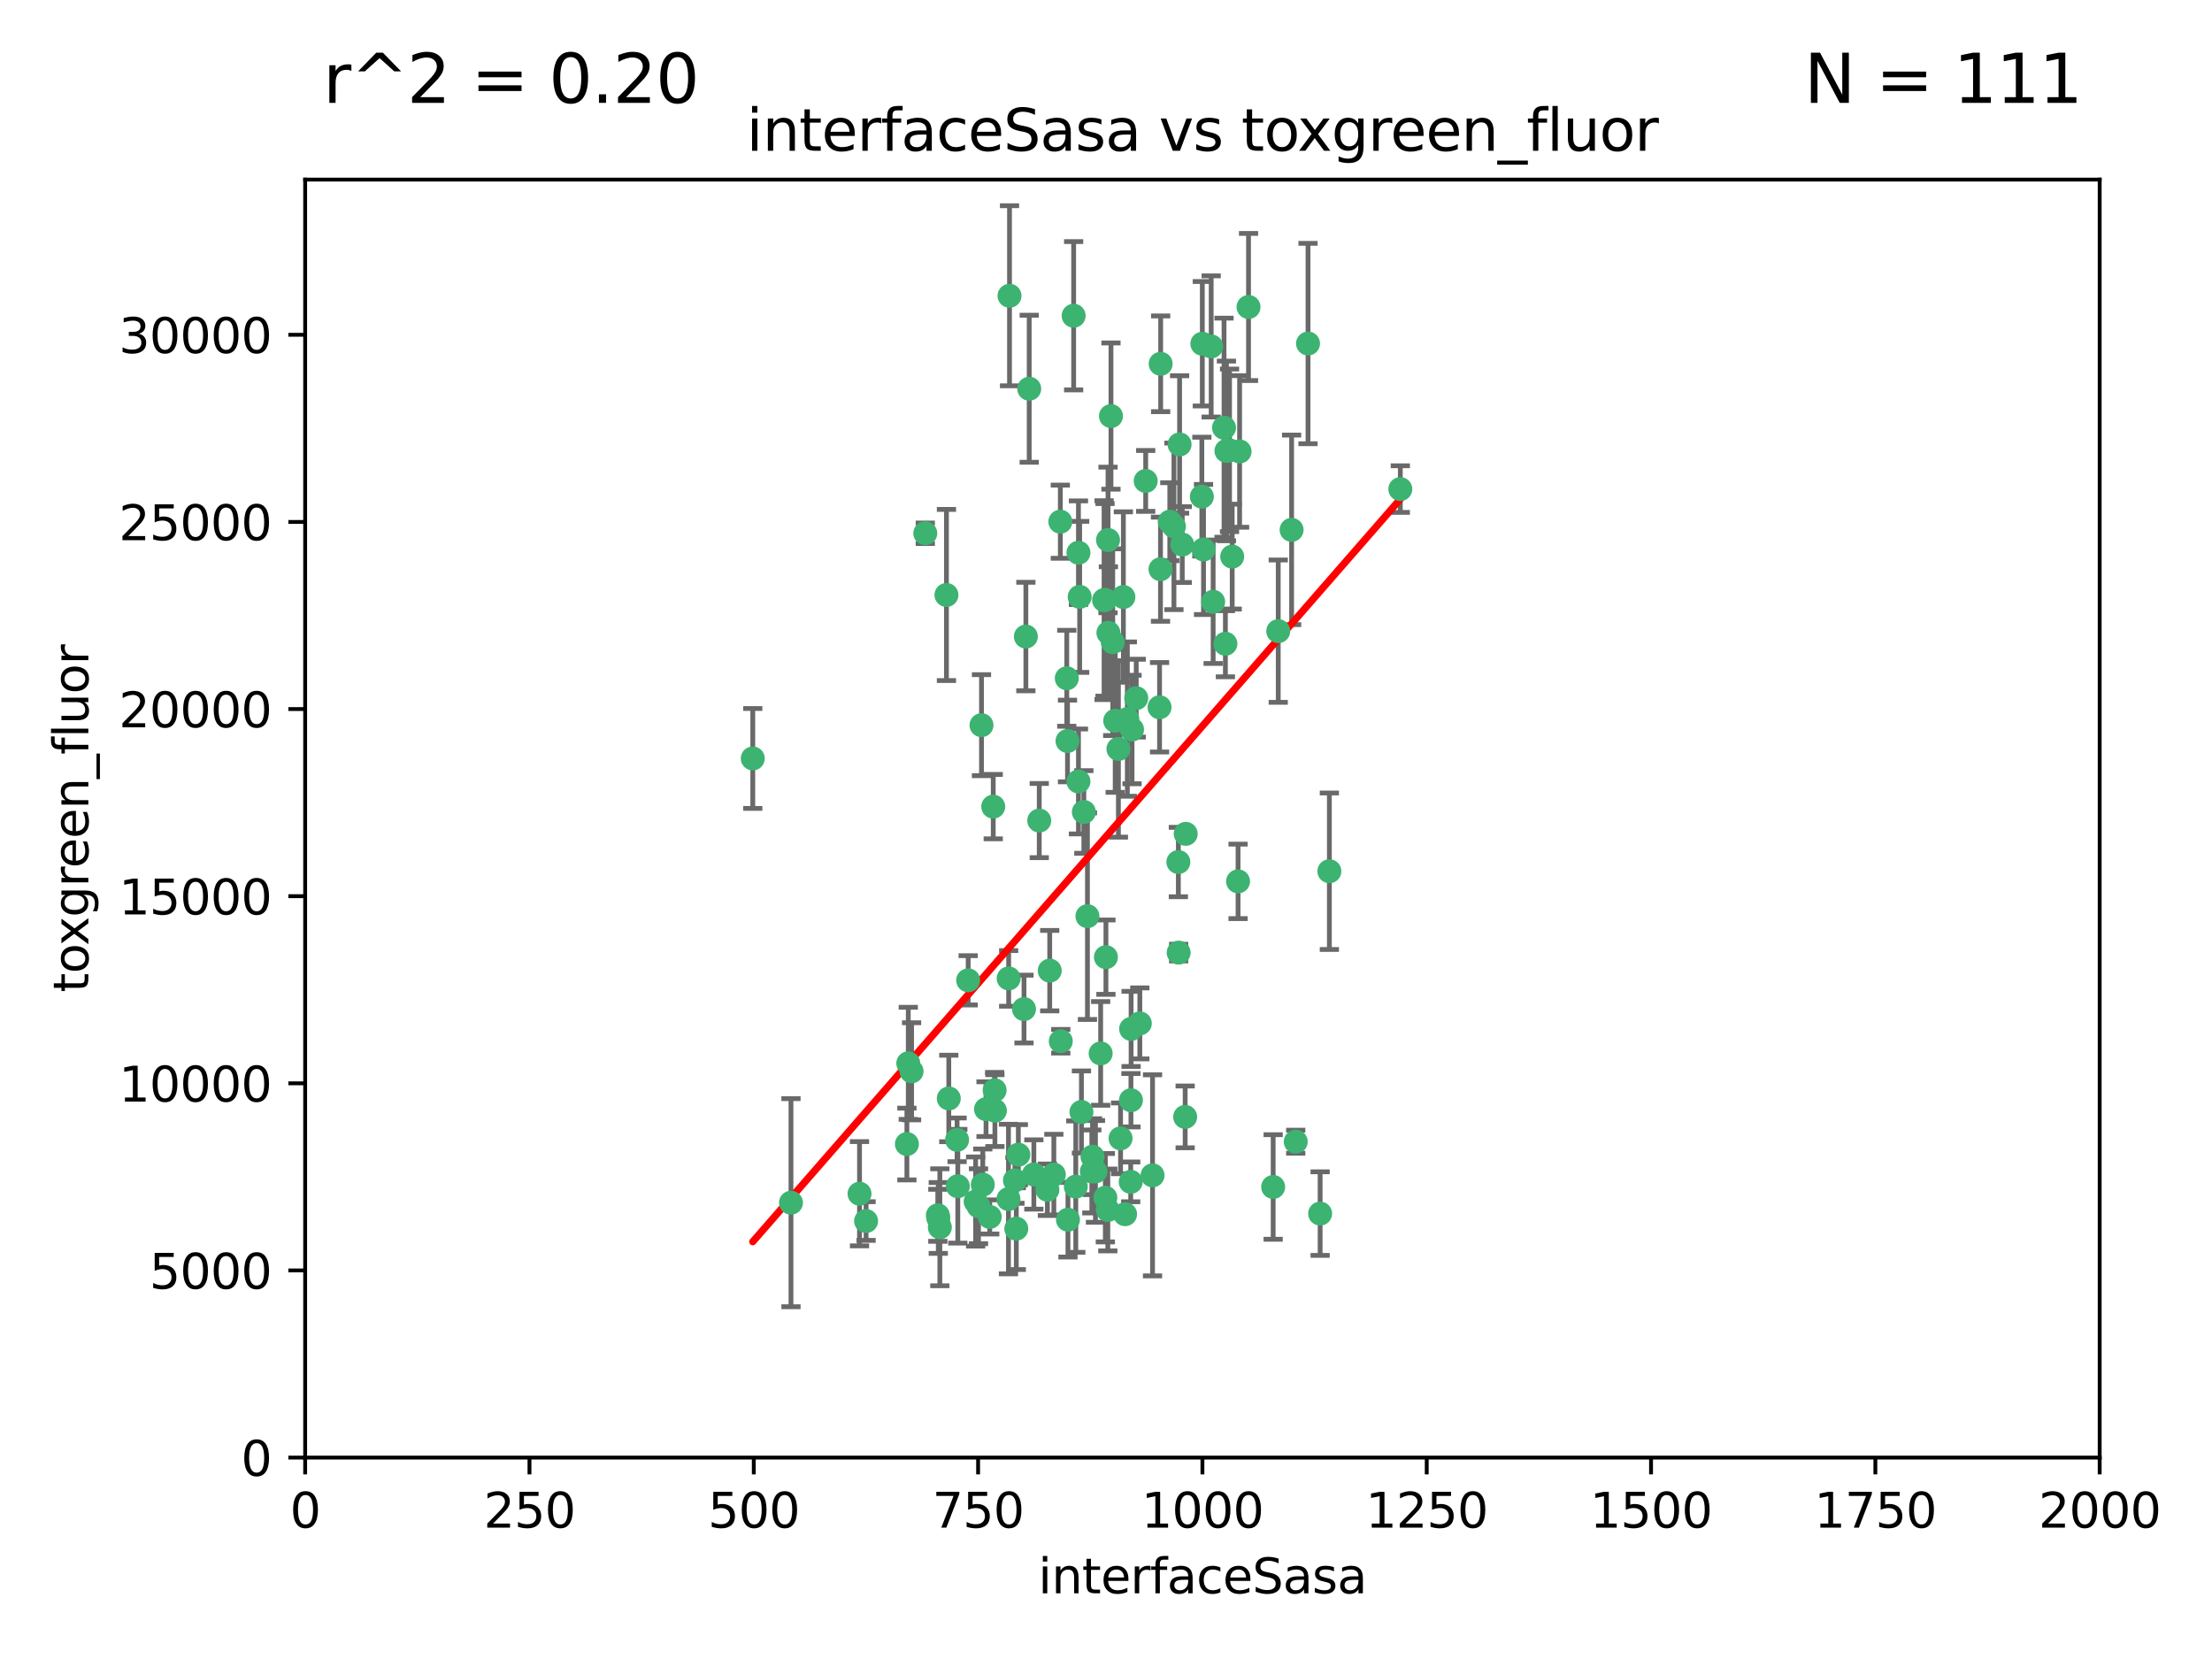 <?xml version="1.0" encoding="utf-8" standalone="no"?>
<!DOCTYPE svg PUBLIC "-//W3C//DTD SVG 1.1//EN"
  "http://www.w3.org/Graphics/SVG/1.1/DTD/svg11.dtd">
<svg xmlns:xlink="http://www.w3.org/1999/xlink" width="460.8pt" height="345.6pt" viewBox="0 0 460.8 345.6" xmlns="http://www.w3.org/2000/svg" version="1.1">
 <defs>
  <style type="text/css">*{stroke-linejoin: round; stroke-linecap: butt}</style>
 </defs>
 <g id="figure_1">
  <g id="patch_1">
   <path d="M 0 345.6 
L 460.8 345.6 
L 460.8 0 
L 0 0 
z
" style="fill: #ffffff"/>
  </g>
  <g id="axes_1">
   <g id="patch_2">
    <path d="M 63.571 303.64 
L 437.4 303.64 
L 437.4 37.411 
L 63.571 37.411 
z
" style="fill: #ffffff"/>
   </g>
   <g id="PathCollection_1">
    <defs>
     <path id="mf2a55fab1e" d="M 0 1.118 
C 0.297 1.118 0.581 1 0.791 0.791 
C 1 0.581 1.118 0.297 1.118 0 
C 1.118 -0.297 1 -0.581 0.791 -0.791 
C 0.581 -1 0.297 -1.118 0 -1.118 
C -0.297 -1.118 -0.581 -1 -0.791 -0.791 
C -1 -0.581 -1.118 -0.297 -1.118 0 
C -1.118 0.297 -1 0.581 -0.791 0.791 
C -0.581 1 -0.297 1.118 0 1.118 
z
" style="stroke: #3cb371"/>
    </defs>
    <g clip-path="url(#pe5e258c279)">
     <use xlink:href="#mf2a55fab1e" x="243.693" y="108.677" style="fill: #3cb371; stroke: #3cb371"/>
     <use xlink:href="#mf2a55fab1e" x="272.484" y="71.562" style="fill: #3cb371; stroke: #3cb371"/>
     <use xlink:href="#mf2a55fab1e" x="231.435" y="86.676" style="fill: #3cb371; stroke: #3cb371"/>
     <use xlink:href="#mf2a55fab1e" x="266.28" y="131.48" style="fill: #3cb371; stroke: #3cb371"/>
     <use xlink:href="#mf2a55fab1e" x="250.716" y="114.467" style="fill: #3cb371; stroke: #3cb371"/>
     <use xlink:href="#mf2a55fab1e" x="269.065" y="110.38" style="fill: #3cb371; stroke: #3cb371"/>
     <use xlink:href="#mf2a55fab1e" x="254.987" y="89.097" style="fill: #3cb371; stroke: #3cb371"/>
     <use xlink:href="#mf2a55fab1e" x="220.886" y="108.676" style="fill: #3cb371; stroke: #3cb371"/>
     <use xlink:href="#mf2a55fab1e" x="214.404" y="80.98" style="fill: #3cb371; stroke: #3cb371"/>
     <use xlink:href="#mf2a55fab1e" x="241.787" y="75.786" style="fill: #3cb371; stroke: #3cb371"/>
     <use xlink:href="#mf2a55fab1e" x="252.721" y="125.356" style="fill: #3cb371; stroke: #3cb371"/>
     <use xlink:href="#mf2a55fab1e" x="252.312" y="72.167" style="fill: #3cb371; stroke: #3cb371"/>
     <use xlink:href="#mf2a55fab1e" x="258.229" y="94.046" style="fill: #3cb371; stroke: #3cb371"/>
     <use xlink:href="#mf2a55fab1e" x="223.66" y="65.773" style="fill: #3cb371; stroke: #3cb371"/>
     <use xlink:href="#mf2a55fab1e" x="232.987" y="156.019" style="fill: #3cb371; stroke: #3cb371"/>
     <use xlink:href="#mf2a55fab1e" x="241.557" y="147.335" style="fill: #3cb371; stroke: #3cb371"/>
     <use xlink:href="#mf2a55fab1e" x="230.194" y="124.965" style="fill: #3cb371; stroke: #3cb371"/>
     <use xlink:href="#mf2a55fab1e" x="246.284" y="113.441" style="fill: #3cb371; stroke: #3cb371"/>
     <use xlink:href="#mf2a55fab1e" x="255.489" y="93.933" style="fill: #3cb371; stroke: #3cb371"/>
     <use xlink:href="#mf2a55fab1e" x="256.689" y="115.953" style="fill: #3cb371; stroke: #3cb371"/>
     <use xlink:href="#mf2a55fab1e" x="244.553" y="109.646" style="fill: #3cb371; stroke: #3cb371"/>
     <use xlink:href="#mf2a55fab1e" x="250.368" y="103.453" style="fill: #3cb371; stroke: #3cb371"/>
     <use xlink:href="#mf2a55fab1e" x="229.286" y="219.448" style="fill: #3cb371; stroke: #3cb371"/>
     <use xlink:href="#mf2a55fab1e" x="232.318" y="150.153" style="fill: #3cb371; stroke: #3cb371"/>
     <use xlink:href="#mf2a55fab1e" x="256.134" y="93.812" style="fill: #3cb371; stroke: #3cb371"/>
     <use xlink:href="#mf2a55fab1e" x="234.02" y="124.367" style="fill: #3cb371; stroke: #3cb371"/>
     <use xlink:href="#mf2a55fab1e" x="216.495" y="170.94" style="fill: #3cb371; stroke: #3cb371"/>
     <use xlink:href="#mf2a55fab1e" x="238.669" y="100.184" style="fill: #3cb371; stroke: #3cb371"/>
     <use xlink:href="#mf2a55fab1e" x="241.753" y="118.577" style="fill: #3cb371; stroke: #3cb371"/>
     <use xlink:href="#mf2a55fab1e" x="245.731" y="92.588" style="fill: #3cb371; stroke: #3cb371"/>
     <use xlink:href="#mf2a55fab1e" x="222.381" y="154.361" style="fill: #3cb371; stroke: #3cb371"/>
     <use xlink:href="#mf2a55fab1e" x="269.927" y="237.833" style="fill: #3cb371; stroke: #3cb371"/>
     <use xlink:href="#mf2a55fab1e" x="240.095" y="244.844" style="fill: #3cb371; stroke: #3cb371"/>
     <use xlink:href="#mf2a55fab1e" x="291.711" y="101.886" style="fill: #3cb371; stroke: #3cb371"/>
     <use xlink:href="#mf2a55fab1e" x="224.916" y="124.337" style="fill: #3cb371; stroke: #3cb371"/>
     <use xlink:href="#mf2a55fab1e" x="260.091" y="63.953" style="fill: #3cb371; stroke: #3cb371"/>
     <use xlink:href="#mf2a55fab1e" x="250.465" y="71.61" style="fill: #3cb371; stroke: #3cb371"/>
     <use xlink:href="#mf2a55fab1e" x="204.462" y="151.067" style="fill: #3cb371; stroke: #3cb371"/>
     <use xlink:href="#mf2a55fab1e" x="218.677" y="202.203" style="fill: #3cb371; stroke: #3cb371"/>
     <use xlink:href="#mf2a55fab1e" x="201.688" y="204.22" style="fill: #3cb371; stroke: #3cb371"/>
     <use xlink:href="#mf2a55fab1e" x="204.731" y="246.787" style="fill: #3cb371; stroke: #3cb371"/>
     <use xlink:href="#mf2a55fab1e" x="228.204" y="244.026" style="fill: #3cb371; stroke: #3cb371"/>
     <use xlink:href="#mf2a55fab1e" x="231.802" y="133.776" style="fill: #3cb371; stroke: #3cb371"/>
     <use xlink:href="#mf2a55fab1e" x="210.123" y="203.82" style="fill: #3cb371; stroke: #3cb371"/>
     <use xlink:href="#mf2a55fab1e" x="192.753" y="111.087" style="fill: #3cb371; stroke: #3cb371"/>
     <use xlink:href="#mf2a55fab1e" x="222.228" y="141.297" style="fill: #3cb371; stroke: #3cb371"/>
     <use xlink:href="#mf2a55fab1e" x="230.822" y="112.487" style="fill: #3cb371; stroke: #3cb371"/>
     <use xlink:href="#mf2a55fab1e" x="210.301" y="61.614" style="fill: #3cb371; stroke: #3cb371"/>
     <use xlink:href="#mf2a55fab1e" x="224.662" y="162.792" style="fill: #3cb371; stroke: #3cb371"/>
     <use xlink:href="#mf2a55fab1e" x="275.007" y="252.814" style="fill: #3cb371; stroke: #3cb371"/>
     <use xlink:href="#mf2a55fab1e" x="236.699" y="145.439" style="fill: #3cb371; stroke: #3cb371"/>
     <use xlink:href="#mf2a55fab1e" x="219.534" y="244.691" style="fill: #3cb371; stroke: #3cb371"/>
     <use xlink:href="#mf2a55fab1e" x="255.273" y="134.104" style="fill: #3cb371; stroke: #3cb371"/>
     <use xlink:href="#mf2a55fab1e" x="265.222" y="247.267" style="fill: #3cb371; stroke: #3cb371"/>
     <use xlink:href="#mf2a55fab1e" x="179.053" y="248.674" style="fill: #3cb371; stroke: #3cb371"/>
     <use xlink:href="#mf2a55fab1e" x="230.901" y="131.829" style="fill: #3cb371; stroke: #3cb371"/>
     <use xlink:href="#mf2a55fab1e" x="234.375" y="252.941" style="fill: #3cb371; stroke: #3cb371"/>
     <use xlink:href="#mf2a55fab1e" x="212.14" y="240.543" style="fill: #3cb371; stroke: #3cb371"/>
     <use xlink:href="#mf2a55fab1e" x="213.706" y="132.603" style="fill: #3cb371; stroke: #3cb371"/>
     <use xlink:href="#mf2a55fab1e" x="245.473" y="179.579" style="fill: #3cb371; stroke: #3cb371"/>
     <use xlink:href="#mf2a55fab1e" x="206.91" y="168.036" style="fill: #3cb371; stroke: #3cb371"/>
     <use xlink:href="#mf2a55fab1e" x="235.596" y="229.198" style="fill: #3cb371; stroke: #3cb371"/>
     <use xlink:href="#mf2a55fab1e" x="195.372" y="253.17" style="fill: #3cb371; stroke: #3cb371"/>
     <use xlink:href="#mf2a55fab1e" x="226.534" y="190.856" style="fill: #3cb371; stroke: #3cb371"/>
     <use xlink:href="#mf2a55fab1e" x="230.779" y="252.059" style="fill: #3cb371; stroke: #3cb371"/>
     <use xlink:href="#mf2a55fab1e" x="210.08" y="249.781" style="fill: #3cb371; stroke: #3cb371"/>
     <use xlink:href="#mf2a55fab1e" x="224.106" y="247.195" style="fill: #3cb371; stroke: #3cb371"/>
     <use xlink:href="#mf2a55fab1e" x="224.662" y="115.142" style="fill: #3cb371; stroke: #3cb371"/>
     <use xlink:href="#mf2a55fab1e" x="211.714" y="255.952" style="fill: #3cb371; stroke: #3cb371"/>
     <use xlink:href="#mf2a55fab1e" x="203.841" y="251.277" style="fill: #3cb371; stroke: #3cb371"/>
     <use xlink:href="#mf2a55fab1e" x="189.211" y="221.508" style="fill: #3cb371; stroke: #3cb371"/>
     <use xlink:href="#mf2a55fab1e" x="188.922" y="238.323" style="fill: #3cb371; stroke: #3cb371"/>
     <use xlink:href="#mf2a55fab1e" x="203.241" y="250.302" style="fill: #3cb371; stroke: #3cb371"/>
     <use xlink:href="#mf2a55fab1e" x="199.379" y="237.447" style="fill: #3cb371; stroke: #3cb371"/>
     <use xlink:href="#mf2a55fab1e" x="237.446" y="213.194" style="fill: #3cb371; stroke: #3cb371"/>
     <use xlink:href="#mf2a55fab1e" x="233.433" y="237.139" style="fill: #3cb371; stroke: #3cb371"/>
     <use xlink:href="#mf2a55fab1e" x="245.536" y="198.449" style="fill: #3cb371; stroke: #3cb371"/>
     <use xlink:href="#mf2a55fab1e" x="215.37" y="244.666" style="fill: #3cb371; stroke: #3cb371"/>
     <use xlink:href="#mf2a55fab1e" x="207.258" y="231.362" style="fill: #3cb371; stroke: #3cb371"/>
     <use xlink:href="#mf2a55fab1e" x="195.462" y="253.724" style="fill: #3cb371; stroke: #3cb371"/>
     <use xlink:href="#mf2a55fab1e" x="206.181" y="253.509" style="fill: #3cb371; stroke: #3cb371"/>
     <use xlink:href="#mf2a55fab1e" x="227.45" y="244.037" style="fill: #3cb371; stroke: #3cb371"/>
     <use xlink:href="#mf2a55fab1e" x="220.981" y="216.908" style="fill: #3cb371; stroke: #3cb371"/>
     <use xlink:href="#mf2a55fab1e" x="195.787" y="255.666" style="fill: #3cb371; stroke: #3cb371"/>
     <use xlink:href="#mf2a55fab1e" x="213.318" y="210.208" style="fill: #3cb371; stroke: #3cb371"/>
     <use xlink:href="#mf2a55fab1e" x="222.475" y="254.087" style="fill: #3cb371; stroke: #3cb371"/>
     <use xlink:href="#mf2a55fab1e" x="235.826" y="151.97" style="fill: #3cb371; stroke: #3cb371"/>
     <use xlink:href="#mf2a55fab1e" x="230.385" y="199.394" style="fill: #3cb371; stroke: #3cb371"/>
     <use xlink:href="#mf2a55fab1e" x="276.932" y="181.494" style="fill: #3cb371; stroke: #3cb371"/>
     <use xlink:href="#mf2a55fab1e" x="246.891" y="232.67" style="fill: #3cb371; stroke: #3cb371"/>
     <use xlink:href="#mf2a55fab1e" x="257.91" y="183.606" style="fill: #3cb371; stroke: #3cb371"/>
     <use xlink:href="#mf2a55fab1e" x="218.192" y="247.85" style="fill: #3cb371; stroke: #3cb371"/>
     <use xlink:href="#mf2a55fab1e" x="247.005" y="173.704" style="fill: #3cb371; stroke: #3cb371"/>
     <use xlink:href="#mf2a55fab1e" x="229.998" y="125.024" style="fill: #3cb371; stroke: #3cb371"/>
     <use xlink:href="#mf2a55fab1e" x="189.899" y="223.176" style="fill: #3cb371; stroke: #3cb371"/>
     <use xlink:href="#mf2a55fab1e" x="227.589" y="240.958" style="fill: #3cb371; stroke: #3cb371"/>
     <use xlink:href="#mf2a55fab1e" x="180.421" y="254.362" style="fill: #3cb371; stroke: #3cb371"/>
     <use xlink:href="#mf2a55fab1e" x="205.407" y="231.059" style="fill: #3cb371; stroke: #3cb371"/>
     <use xlink:href="#mf2a55fab1e" x="235.63" y="214.339" style="fill: #3cb371; stroke: #3cb371"/>
     <use xlink:href="#mf2a55fab1e" x="234.846" y="149.795" style="fill: #3cb371; stroke: #3cb371"/>
     <use xlink:href="#mf2a55fab1e" x="197.163" y="123.943" style="fill: #3cb371; stroke: #3cb371"/>
     <use xlink:href="#mf2a55fab1e" x="225.284" y="231.646" style="fill: #3cb371; stroke: #3cb371"/>
     <use xlink:href="#mf2a55fab1e" x="225.785" y="169.147" style="fill: #3cb371; stroke: #3cb371"/>
     <use xlink:href="#mf2a55fab1e" x="211.432" y="245.892" style="fill: #3cb371; stroke: #3cb371"/>
     <use xlink:href="#mf2a55fab1e" x="199.529" y="247.114" style="fill: #3cb371; stroke: #3cb371"/>
     <use xlink:href="#mf2a55fab1e" x="235.549" y="246.204" style="fill: #3cb371; stroke: #3cb371"/>
     <use xlink:href="#mf2a55fab1e" x="197.651" y="228.828" style="fill: #3cb371; stroke: #3cb371"/>
     <use xlink:href="#mf2a55fab1e" x="207.202" y="227.107" style="fill: #3cb371; stroke: #3cb371"/>
     <use xlink:href="#mf2a55fab1e" x="156.817" y="157.999" style="fill: #3cb371; stroke: #3cb371"/>
     <use xlink:href="#mf2a55fab1e" x="164.776" y="250.544" style="fill: #3cb371; stroke: #3cb371"/>
     <use xlink:href="#mf2a55fab1e" x="230.263" y="249.505" style="fill: #3cb371; stroke: #3cb371"/>
    </g>
   </g>
   <g id="matplotlib.axis_1">
    <g id="xtick_1">
     <g id="line2d_1">
      <defs>
       <path id="m37e6ebc631" d="M 0 0 
L 0 3.5 
" style="stroke: #000000; stroke-width: 0.8"/>
      </defs>
      <g>
       <use xlink:href="#m37e6ebc631" x="63.571" y="303.64" style="stroke: #000000; stroke-width: 0.8"/>
      </g>
     </g>
     <g id="text_1">
      <!-- 0 -->
      <g transform="translate(60.39 318.238)scale(0.1 -0.1)">
       <defs>
        <path id="DejaVuSans-30" d="M 2034 4250 
Q 1547 4250 1301 3770 
Q 1056 3291 1056 2328 
Q 1056 1369 1301 889 
Q 1547 409 2034 409 
Q 2525 409 2770 889 
Q 3016 1369 3016 2328 
Q 3016 3291 2770 3770 
Q 2525 4250 2034 4250 
z
M 2034 4750 
Q 2819 4750 3233 4129 
Q 3647 3509 3647 2328 
Q 3647 1150 3233 529 
Q 2819 -91 2034 -91 
Q 1250 -91 836 529 
Q 422 1150 422 2328 
Q 422 3509 836 4129 
Q 1250 4750 2034 4750 
z
" transform="scale(0.016)"/>
       </defs>
       <use xlink:href="#DejaVuSans-30"/>
      </g>
     </g>
    </g>
    <g id="xtick_2">
     <g id="line2d_2">
      <g>
       <use xlink:href="#m37e6ebc631" x="110.3" y="303.64" style="stroke: #000000; stroke-width: 0.8"/>
      </g>
     </g>
     <g id="text_2">
      <!-- 250 -->
      <g transform="translate(100.756 318.238)scale(0.1 -0.1)">
       <defs>
        <path id="DejaVuSans-32" d="M 1228 531 
L 3431 531 
L 3431 0 
L 469 0 
L 469 531 
Q 828 903 1448 1529 
Q 2069 2156 2228 2338 
Q 2531 2678 2651 2914 
Q 2772 3150 2772 3378 
Q 2772 3750 2511 3984 
Q 2250 4219 1831 4219 
Q 1534 4219 1204 4116 
Q 875 4013 500 3803 
L 500 4441 
Q 881 4594 1212 4672 
Q 1544 4750 1819 4750 
Q 2544 4750 2975 4387 
Q 3406 4025 3406 3419 
Q 3406 3131 3298 2873 
Q 3191 2616 2906 2266 
Q 2828 2175 2409 1742 
Q 1991 1309 1228 531 
z
" transform="scale(0.016)"/>
        <path id="DejaVuSans-35" d="M 691 4666 
L 3169 4666 
L 3169 4134 
L 1269 4134 
L 1269 2991 
Q 1406 3038 1543 3061 
Q 1681 3084 1819 3084 
Q 2600 3084 3056 2656 
Q 3513 2228 3513 1497 
Q 3513 744 3044 326 
Q 2575 -91 1722 -91 
Q 1428 -91 1123 -41 
Q 819 9 494 109 
L 494 744 
Q 775 591 1075 516 
Q 1375 441 1709 441 
Q 2250 441 2565 725 
Q 2881 1009 2881 1497 
Q 2881 1984 2565 2268 
Q 2250 2553 1709 2553 
Q 1456 2553 1204 2497 
Q 953 2441 691 2322 
L 691 4666 
z
" transform="scale(0.016)"/>
       </defs>
       <use xlink:href="#DejaVuSans-32"/>
       <use xlink:href="#DejaVuSans-35" x="63.623"/>
       <use xlink:href="#DejaVuSans-30" x="127.246"/>
      </g>
     </g>
    </g>
    <g id="xtick_3">
     <g id="line2d_3">
      <g>
       <use xlink:href="#m37e6ebc631" x="157.028" y="303.64" style="stroke: #000000; stroke-width: 0.8"/>
      </g>
     </g>
     <g id="text_3">
      <!-- 500 -->
      <g transform="translate(147.485 318.238)scale(0.1 -0.1)">
       <use xlink:href="#DejaVuSans-35"/>
       <use xlink:href="#DejaVuSans-30" x="63.623"/>
       <use xlink:href="#DejaVuSans-30" x="127.246"/>
      </g>
     </g>
    </g>
    <g id="xtick_4">
     <g id="line2d_4">
      <g>
       <use xlink:href="#m37e6ebc631" x="203.757" y="303.64" style="stroke: #000000; stroke-width: 0.8"/>
      </g>
     </g>
     <g id="text_4">
      <!-- 750 -->
      <g transform="translate(194.213 318.238)scale(0.1 -0.1)">
       <defs>
        <path id="DejaVuSans-37" d="M 525 4666 
L 3525 4666 
L 3525 4397 
L 1831 0 
L 1172 0 
L 2766 4134 
L 525 4134 
L 525 4666 
z
" transform="scale(0.016)"/>
       </defs>
       <use xlink:href="#DejaVuSans-37"/>
       <use xlink:href="#DejaVuSans-35" x="63.623"/>
       <use xlink:href="#DejaVuSans-30" x="127.246"/>
      </g>
     </g>
    </g>
    <g id="xtick_5">
     <g id="line2d_5">
      <g>
       <use xlink:href="#m37e6ebc631" x="250.486" y="303.64" style="stroke: #000000; stroke-width: 0.8"/>
      </g>
     </g>
     <g id="text_5">
      <!-- 1000 -->
      <g transform="translate(237.761 318.238)scale(0.1 -0.1)">
       <defs>
        <path id="DejaVuSans-31" d="M 794 531 
L 1825 531 
L 1825 4091 
L 703 3866 
L 703 4441 
L 1819 4666 
L 2450 4666 
L 2450 531 
L 3481 531 
L 3481 0 
L 794 0 
L 794 531 
z
" transform="scale(0.016)"/>
       </defs>
       <use xlink:href="#DejaVuSans-31"/>
       <use xlink:href="#DejaVuSans-30" x="63.623"/>
       <use xlink:href="#DejaVuSans-30" x="127.246"/>
       <use xlink:href="#DejaVuSans-30" x="190.869"/>
      </g>
     </g>
    </g>
    <g id="xtick_6">
     <g id="line2d_6">
      <g>
       <use xlink:href="#m37e6ebc631" x="297.214" y="303.64" style="stroke: #000000; stroke-width: 0.8"/>
      </g>
     </g>
     <g id="text_6">
      <!-- 1250 -->
      <g transform="translate(284.489 318.238)scale(0.1 -0.1)">
       <use xlink:href="#DejaVuSans-31"/>
       <use xlink:href="#DejaVuSans-32" x="63.623"/>
       <use xlink:href="#DejaVuSans-35" x="127.246"/>
       <use xlink:href="#DejaVuSans-30" x="190.869"/>
      </g>
     </g>
    </g>
    <g id="xtick_7">
     <g id="line2d_7">
      <g>
       <use xlink:href="#m37e6ebc631" x="343.943" y="303.64" style="stroke: #000000; stroke-width: 0.8"/>
      </g>
     </g>
     <g id="text_7">
      <!-- 1500 -->
      <g transform="translate(331.218 318.238)scale(0.1 -0.1)">
       <use xlink:href="#DejaVuSans-31"/>
       <use xlink:href="#DejaVuSans-35" x="63.623"/>
       <use xlink:href="#DejaVuSans-30" x="127.246"/>
       <use xlink:href="#DejaVuSans-30" x="190.869"/>
      </g>
     </g>
    </g>
    <g id="xtick_8">
     <g id="line2d_8">
      <g>
       <use xlink:href="#m37e6ebc631" x="390.671" y="303.64" style="stroke: #000000; stroke-width: 0.8"/>
      </g>
     </g>
     <g id="text_8">
      <!-- 1750 -->
      <g transform="translate(377.946 318.238)scale(0.1 -0.1)">
       <use xlink:href="#DejaVuSans-31"/>
       <use xlink:href="#DejaVuSans-37" x="63.623"/>
       <use xlink:href="#DejaVuSans-35" x="127.246"/>
       <use xlink:href="#DejaVuSans-30" x="190.869"/>
      </g>
     </g>
    </g>
    <g id="xtick_9">
     <g id="line2d_9">
      <g>
       <use xlink:href="#m37e6ebc631" x="437.4" y="303.64" style="stroke: #000000; stroke-width: 0.8"/>
      </g>
     </g>
     <g id="text_9">
      <!-- 2000 -->
      <g transform="translate(424.675 318.238)scale(0.1 -0.1)">
       <use xlink:href="#DejaVuSans-32"/>
       <use xlink:href="#DejaVuSans-30" x="63.623"/>
       <use xlink:href="#DejaVuSans-30" x="127.246"/>
       <use xlink:href="#DejaVuSans-30" x="190.869"/>
      </g>
     </g>
    </g>
    <g id="text_10">
     <!-- interfaceSasa -->
     <g transform="translate(216.279 331.917)scale(0.1 -0.1)">
      <defs>
       <path id="DejaVuSans-69" d="M 603 3500 
L 1178 3500 
L 1178 0 
L 603 0 
L 603 3500 
z
M 603 4863 
L 1178 4863 
L 1178 4134 
L 603 4134 
L 603 4863 
z
" transform="scale(0.016)"/>
       <path id="DejaVuSans-6e" d="M 3513 2113 
L 3513 0 
L 2938 0 
L 2938 2094 
Q 2938 2591 2744 2837 
Q 2550 3084 2163 3084 
Q 1697 3084 1428 2787 
Q 1159 2491 1159 1978 
L 1159 0 
L 581 0 
L 581 3500 
L 1159 3500 
L 1159 2956 
Q 1366 3272 1645 3428 
Q 1925 3584 2291 3584 
Q 2894 3584 3203 3211 
Q 3513 2838 3513 2113 
z
" transform="scale(0.016)"/>
       <path id="DejaVuSans-74" d="M 1172 4494 
L 1172 3500 
L 2356 3500 
L 2356 3053 
L 1172 3053 
L 1172 1153 
Q 1172 725 1289 603 
Q 1406 481 1766 481 
L 2356 481 
L 2356 0 
L 1766 0 
Q 1100 0 847 248 
Q 594 497 594 1153 
L 594 3053 
L 172 3053 
L 172 3500 
L 594 3500 
L 594 4494 
L 1172 4494 
z
" transform="scale(0.016)"/>
       <path id="DejaVuSans-65" d="M 3597 1894 
L 3597 1613 
L 953 1613 
Q 991 1019 1311 708 
Q 1631 397 2203 397 
Q 2534 397 2845 478 
Q 3156 559 3463 722 
L 3463 178 
Q 3153 47 2828 -22 
Q 2503 -91 2169 -91 
Q 1331 -91 842 396 
Q 353 884 353 1716 
Q 353 2575 817 3079 
Q 1281 3584 2069 3584 
Q 2775 3584 3186 3129 
Q 3597 2675 3597 1894 
z
M 3022 2063 
Q 3016 2534 2758 2815 
Q 2500 3097 2075 3097 
Q 1594 3097 1305 2825 
Q 1016 2553 972 2059 
L 3022 2063 
z
" transform="scale(0.016)"/>
       <path id="DejaVuSans-72" d="M 2631 2963 
Q 2534 3019 2420 3045 
Q 2306 3072 2169 3072 
Q 1681 3072 1420 2755 
Q 1159 2438 1159 1844 
L 1159 0 
L 581 0 
L 581 3500 
L 1159 3500 
L 1159 2956 
Q 1341 3275 1631 3429 
Q 1922 3584 2338 3584 
Q 2397 3584 2469 3576 
Q 2541 3569 2628 3553 
L 2631 2963 
z
" transform="scale(0.016)"/>
       <path id="DejaVuSans-66" d="M 2375 4863 
L 2375 4384 
L 1825 4384 
Q 1516 4384 1395 4259 
Q 1275 4134 1275 3809 
L 1275 3500 
L 2222 3500 
L 2222 3053 
L 1275 3053 
L 1275 0 
L 697 0 
L 697 3053 
L 147 3053 
L 147 3500 
L 697 3500 
L 697 3744 
Q 697 4328 969 4595 
Q 1241 4863 1831 4863 
L 2375 4863 
z
" transform="scale(0.016)"/>
       <path id="DejaVuSans-61" d="M 2194 1759 
Q 1497 1759 1228 1600 
Q 959 1441 959 1056 
Q 959 750 1161 570 
Q 1363 391 1709 391 
Q 2188 391 2477 730 
Q 2766 1069 2766 1631 
L 2766 1759 
L 2194 1759 
z
M 3341 1997 
L 3341 0 
L 2766 0 
L 2766 531 
Q 2569 213 2275 61 
Q 1981 -91 1556 -91 
Q 1019 -91 701 211 
Q 384 513 384 1019 
Q 384 1609 779 1909 
Q 1175 2209 1959 2209 
L 2766 2209 
L 2766 2266 
Q 2766 2663 2505 2880 
Q 2244 3097 1772 3097 
Q 1472 3097 1187 3025 
Q 903 2953 641 2809 
L 641 3341 
Q 956 3463 1253 3523 
Q 1550 3584 1831 3584 
Q 2591 3584 2966 3190 
Q 3341 2797 3341 1997 
z
" transform="scale(0.016)"/>
       <path id="DejaVuSans-63" d="M 3122 3366 
L 3122 2828 
Q 2878 2963 2633 3030 
Q 2388 3097 2138 3097 
Q 1578 3097 1268 2742 
Q 959 2388 959 1747 
Q 959 1106 1268 751 
Q 1578 397 2138 397 
Q 2388 397 2633 464 
Q 2878 531 3122 666 
L 3122 134 
Q 2881 22 2623 -34 
Q 2366 -91 2075 -91 
Q 1284 -91 818 406 
Q 353 903 353 1747 
Q 353 2603 823 3093 
Q 1294 3584 2113 3584 
Q 2378 3584 2631 3529 
Q 2884 3475 3122 3366 
z
" transform="scale(0.016)"/>
       <path id="DejaVuSans-53" d="M 3425 4513 
L 3425 3897 
Q 3066 4069 2747 4153 
Q 2428 4238 2131 4238 
Q 1616 4238 1336 4038 
Q 1056 3838 1056 3469 
Q 1056 3159 1242 3001 
Q 1428 2844 1947 2747 
L 2328 2669 
Q 3034 2534 3370 2195 
Q 3706 1856 3706 1288 
Q 3706 609 3251 259 
Q 2797 -91 1919 -91 
Q 1588 -91 1214 -16 
Q 841 59 441 206 
L 441 856 
Q 825 641 1194 531 
Q 1563 422 1919 422 
Q 2459 422 2753 634 
Q 3047 847 3047 1241 
Q 3047 1584 2836 1778 
Q 2625 1972 2144 2069 
L 1759 2144 
Q 1053 2284 737 2584 
Q 422 2884 422 3419 
Q 422 4038 858 4394 
Q 1294 4750 2059 4750 
Q 2388 4750 2728 4690 
Q 3069 4631 3425 4513 
z
" transform="scale(0.016)"/>
       <path id="DejaVuSans-73" d="M 2834 3397 
L 2834 2853 
Q 2591 2978 2328 3040 
Q 2066 3103 1784 3103 
Q 1356 3103 1142 2972 
Q 928 2841 928 2578 
Q 928 2378 1081 2264 
Q 1234 2150 1697 2047 
L 1894 2003 
Q 2506 1872 2764 1633 
Q 3022 1394 3022 966 
Q 3022 478 2636 193 
Q 2250 -91 1575 -91 
Q 1294 -91 989 -36 
Q 684 19 347 128 
L 347 722 
Q 666 556 975 473 
Q 1284 391 1588 391 
Q 1994 391 2212 530 
Q 2431 669 2431 922 
Q 2431 1156 2273 1281 
Q 2116 1406 1581 1522 
L 1381 1569 
Q 847 1681 609 1914 
Q 372 2147 372 2553 
Q 372 3047 722 3315 
Q 1072 3584 1716 3584 
Q 2034 3584 2315 3537 
Q 2597 3491 2834 3397 
z
" transform="scale(0.016)"/>
      </defs>
      <use xlink:href="#DejaVuSans-69"/>
      <use xlink:href="#DejaVuSans-6e" x="27.783"/>
      <use xlink:href="#DejaVuSans-74" x="91.162"/>
      <use xlink:href="#DejaVuSans-65" x="130.371"/>
      <use xlink:href="#DejaVuSans-72" x="191.895"/>
      <use xlink:href="#DejaVuSans-66" x="233.008"/>
      <use xlink:href="#DejaVuSans-61" x="268.213"/>
      <use xlink:href="#DejaVuSans-63" x="329.492"/>
      <use xlink:href="#DejaVuSans-65" x="384.473"/>
      <use xlink:href="#DejaVuSans-53" x="445.996"/>
      <use xlink:href="#DejaVuSans-61" x="509.473"/>
      <use xlink:href="#DejaVuSans-73" x="570.752"/>
      <use xlink:href="#DejaVuSans-61" x="622.852"/>
     </g>
    </g>
   </g>
   <g id="matplotlib.axis_2">
    <g id="ytick_1">
     <g id="line2d_10">
      <defs>
       <path id="mfd22d7d0aa" d="M 0 0 
L -3.5 0 
" style="stroke: #000000; stroke-width: 0.8"/>
      </defs>
      <g>
       <use xlink:href="#mfd22d7d0aa" x="63.571" y="303.64" style="stroke: #000000; stroke-width: 0.8"/>
      </g>
     </g>
     <g id="text_11">
      <!-- 0 -->
      <g transform="translate(50.209 307.439)scale(0.1 -0.1)">
       <use xlink:href="#DejaVuSans-30"/>
      </g>
     </g>
    </g>
    <g id="ytick_2">
     <g id="line2d_11">
      <g>
       <use xlink:href="#mfd22d7d0aa" x="63.571" y="264.657" style="stroke: #000000; stroke-width: 0.8"/>
      </g>
     </g>
     <g id="text_12">
      <!-- 5000 -->
      <g transform="translate(31.121 268.457)scale(0.1 -0.1)">
       <use xlink:href="#DejaVuSans-35"/>
       <use xlink:href="#DejaVuSans-30" x="63.623"/>
       <use xlink:href="#DejaVuSans-30" x="127.246"/>
       <use xlink:href="#DejaVuSans-30" x="190.869"/>
      </g>
     </g>
    </g>
    <g id="ytick_3">
     <g id="line2d_12">
      <g>
       <use xlink:href="#mfd22d7d0aa" x="63.571" y="225.675" style="stroke: #000000; stroke-width: 0.8"/>
      </g>
     </g>
     <g id="text_13">
      <!-- 10000 -->
      <g transform="translate(24.759 229.474)scale(0.1 -0.1)">
       <use xlink:href="#DejaVuSans-31"/>
       <use xlink:href="#DejaVuSans-30" x="63.623"/>
       <use xlink:href="#DejaVuSans-30" x="127.246"/>
       <use xlink:href="#DejaVuSans-30" x="190.869"/>
       <use xlink:href="#DejaVuSans-30" x="254.492"/>
      </g>
     </g>
    </g>
    <g id="ytick_4">
     <g id="line2d_13">
      <g>
       <use xlink:href="#mfd22d7d0aa" x="63.571" y="186.692" style="stroke: #000000; stroke-width: 0.8"/>
      </g>
     </g>
     <g id="text_14">
      <!-- 15000 -->
      <g transform="translate(24.759 190.492)scale(0.1 -0.1)">
       <use xlink:href="#DejaVuSans-31"/>
       <use xlink:href="#DejaVuSans-35" x="63.623"/>
       <use xlink:href="#DejaVuSans-30" x="127.246"/>
       <use xlink:href="#DejaVuSans-30" x="190.869"/>
       <use xlink:href="#DejaVuSans-30" x="254.492"/>
      </g>
     </g>
    </g>
    <g id="ytick_5">
     <g id="line2d_14">
      <g>
       <use xlink:href="#mfd22d7d0aa" x="63.571" y="147.71" style="stroke: #000000; stroke-width: 0.8"/>
      </g>
     </g>
     <g id="text_15">
      <!-- 20000 -->
      <g transform="translate(24.759 151.509)scale(0.1 -0.1)">
       <use xlink:href="#DejaVuSans-32"/>
       <use xlink:href="#DejaVuSans-30" x="63.623"/>
       <use xlink:href="#DejaVuSans-30" x="127.246"/>
       <use xlink:href="#DejaVuSans-30" x="190.869"/>
       <use xlink:href="#DejaVuSans-30" x="254.492"/>
      </g>
     </g>
    </g>
    <g id="ytick_6">
     <g id="line2d_15">
      <g>
       <use xlink:href="#mfd22d7d0aa" x="63.571" y="108.727" style="stroke: #000000; stroke-width: 0.8"/>
      </g>
     </g>
     <g id="text_16">
      <!-- 25000 -->
      <g transform="translate(24.759 112.527)scale(0.1 -0.1)">
       <use xlink:href="#DejaVuSans-32"/>
       <use xlink:href="#DejaVuSans-35" x="63.623"/>
       <use xlink:href="#DejaVuSans-30" x="127.246"/>
       <use xlink:href="#DejaVuSans-30" x="190.869"/>
       <use xlink:href="#DejaVuSans-30" x="254.492"/>
      </g>
     </g>
    </g>
    <g id="ytick_7">
     <g id="line2d_16">
      <g>
       <use xlink:href="#mfd22d7d0aa" x="63.571" y="69.745" style="stroke: #000000; stroke-width: 0.8"/>
      </g>
     </g>
     <g id="text_17">
      <!-- 30000 -->
      <g transform="translate(24.759 73.544)scale(0.1 -0.1)">
       <defs>
        <path id="DejaVuSans-33" d="M 2597 2516 
Q 3050 2419 3304 2112 
Q 3559 1806 3559 1356 
Q 3559 666 3084 287 
Q 2609 -91 1734 -91 
Q 1441 -91 1130 -33 
Q 819 25 488 141 
L 488 750 
Q 750 597 1062 519 
Q 1375 441 1716 441 
Q 2309 441 2620 675 
Q 2931 909 2931 1356 
Q 2931 1769 2642 2001 
Q 2353 2234 1838 2234 
L 1294 2234 
L 1294 2753 
L 1863 2753 
Q 2328 2753 2575 2939 
Q 2822 3125 2822 3475 
Q 2822 3834 2567 4026 
Q 2313 4219 1838 4219 
Q 1578 4219 1281 4162 
Q 984 4106 628 3988 
L 628 4550 
Q 988 4650 1302 4700 
Q 1616 4750 1894 4750 
Q 2613 4750 3031 4423 
Q 3450 4097 3450 3541 
Q 3450 3153 3228 2886 
Q 3006 2619 2597 2516 
z
" transform="scale(0.016)"/>
       </defs>
       <use xlink:href="#DejaVuSans-33"/>
       <use xlink:href="#DejaVuSans-30" x="63.623"/>
       <use xlink:href="#DejaVuSans-30" x="127.246"/>
       <use xlink:href="#DejaVuSans-30" x="190.869"/>
       <use xlink:href="#DejaVuSans-30" x="254.492"/>
      </g>
     </g>
    </g>
    <g id="text_18">
     <!-- toxgreen_fluor -->
     <g transform="translate(18.401 206.72)rotate(-90)scale(0.1 -0.1)">
      <defs>
       <path id="DejaVuSans-6f" d="M 1959 3097 
Q 1497 3097 1228 2736 
Q 959 2375 959 1747 
Q 959 1119 1226 758 
Q 1494 397 1959 397 
Q 2419 397 2687 759 
Q 2956 1122 2956 1747 
Q 2956 2369 2687 2733 
Q 2419 3097 1959 3097 
z
M 1959 3584 
Q 2709 3584 3137 3096 
Q 3566 2609 3566 1747 
Q 3566 888 3137 398 
Q 2709 -91 1959 -91 
Q 1206 -91 779 398 
Q 353 888 353 1747 
Q 353 2609 779 3096 
Q 1206 3584 1959 3584 
z
" transform="scale(0.016)"/>
       <path id="DejaVuSans-78" d="M 3513 3500 
L 2247 1797 
L 3578 0 
L 2900 0 
L 1881 1375 
L 863 0 
L 184 0 
L 1544 1831 
L 300 3500 
L 978 3500 
L 1906 2253 
L 2834 3500 
L 3513 3500 
z
" transform="scale(0.016)"/>
       <path id="DejaVuSans-67" d="M 2906 1791 
Q 2906 2416 2648 2759 
Q 2391 3103 1925 3103 
Q 1463 3103 1205 2759 
Q 947 2416 947 1791 
Q 947 1169 1205 825 
Q 1463 481 1925 481 
Q 2391 481 2648 825 
Q 2906 1169 2906 1791 
z
M 3481 434 
Q 3481 -459 3084 -895 
Q 2688 -1331 1869 -1331 
Q 1566 -1331 1297 -1286 
Q 1028 -1241 775 -1147 
L 775 -588 
Q 1028 -725 1275 -790 
Q 1522 -856 1778 -856 
Q 2344 -856 2625 -561 
Q 2906 -266 2906 331 
L 2906 616 
Q 2728 306 2450 153 
Q 2172 0 1784 0 
Q 1141 0 747 490 
Q 353 981 353 1791 
Q 353 2603 747 3093 
Q 1141 3584 1784 3584 
Q 2172 3584 2450 3431 
Q 2728 3278 2906 2969 
L 2906 3500 
L 3481 3500 
L 3481 434 
z
" transform="scale(0.016)"/>
       <path id="DejaVuSans-5f" d="M 3263 -1063 
L 3263 -1509 
L -63 -1509 
L -63 -1063 
L 3263 -1063 
z
" transform="scale(0.016)"/>
       <path id="DejaVuSans-6c" d="M 603 4863 
L 1178 4863 
L 1178 0 
L 603 0 
L 603 4863 
z
" transform="scale(0.016)"/>
       <path id="DejaVuSans-75" d="M 544 1381 
L 544 3500 
L 1119 3500 
L 1119 1403 
Q 1119 906 1312 657 
Q 1506 409 1894 409 
Q 2359 409 2629 706 
Q 2900 1003 2900 1516 
L 2900 3500 
L 3475 3500 
L 3475 0 
L 2900 0 
L 2900 538 
Q 2691 219 2414 64 
Q 2138 -91 1772 -91 
Q 1169 -91 856 284 
Q 544 659 544 1381 
z
M 1991 3584 
L 1991 3584 
z
" transform="scale(0.016)"/>
      </defs>
      <use xlink:href="#DejaVuSans-74"/>
      <use xlink:href="#DejaVuSans-6f" x="39.209"/>
      <use xlink:href="#DejaVuSans-78" x="97.266"/>
      <use xlink:href="#DejaVuSans-67" x="156.445"/>
      <use xlink:href="#DejaVuSans-72" x="219.922"/>
      <use xlink:href="#DejaVuSans-65" x="258.785"/>
      <use xlink:href="#DejaVuSans-65" x="320.309"/>
      <use xlink:href="#DejaVuSans-6e" x="381.832"/>
      <use xlink:href="#DejaVuSans-5f" x="445.211"/>
      <use xlink:href="#DejaVuSans-66" x="495.211"/>
      <use xlink:href="#DejaVuSans-6c" x="530.416"/>
      <use xlink:href="#DejaVuSans-75" x="558.199"/>
      <use xlink:href="#DejaVuSans-6f" x="621.578"/>
      <use xlink:href="#DejaVuSans-72" x="682.76"/>
     </g>
    </g>
   </g>
   <g id="LineCollection_1">
    <path d="M 243.693 116.797 
L 243.693 100.557 
" clip-path="url(#pe5e258c279)" style="fill: none; stroke: #696969"/>
    <path d="M 272.484 92.434 
L 272.484 50.691 
" clip-path="url(#pe5e258c279)" style="fill: none; stroke: #696969"/>
    <path d="M 231.435 101.908 
L 231.435 71.444 
" clip-path="url(#pe5e258c279)" style="fill: none; stroke: #696969"/>
    <path d="M 266.28 146.307 
L 266.28 116.654 
" clip-path="url(#pe5e258c279)" style="fill: none; stroke: #696969"/>
    <path d="M 250.716 128.017 
L 250.716 100.917 
" clip-path="url(#pe5e258c279)" style="fill: none; stroke: #696969"/>
    <path d="M 269.065 130.124 
L 269.065 90.636 
" clip-path="url(#pe5e258c279)" style="fill: none; stroke: #696969"/>
    <path d="M 254.987 111.917 
L 254.987 66.277 
" clip-path="url(#pe5e258c279)" style="fill: none; stroke: #696969"/>
    <path d="M 220.886 116.296 
L 220.886 101.057 
" clip-path="url(#pe5e258c279)" style="fill: none; stroke: #696969"/>
    <path d="M 214.404 96.292 
L 214.404 65.668 
" clip-path="url(#pe5e258c279)" style="fill: none; stroke: #696969"/>
    <path d="M 241.787 85.756 
L 241.787 65.815 
" clip-path="url(#pe5e258c279)" style="fill: none; stroke: #696969"/>
    <path d="M 252.721 138.211 
L 252.721 112.501 
" clip-path="url(#pe5e258c279)" style="fill: none; stroke: #696969"/>
    <path d="M 252.312 86.871 
L 252.312 57.463 
" clip-path="url(#pe5e258c279)" style="fill: none; stroke: #696969"/>
    <path d="M 258.229 109.836 
L 258.229 78.257 
" clip-path="url(#pe5e258c279)" style="fill: none; stroke: #696969"/>
    <path d="M 223.66 81.223 
L 223.66 50.323 
" clip-path="url(#pe5e258c279)" style="fill: none; stroke: #696969"/>
    <path d="M 232.987 174.39 
L 232.987 137.647 
" clip-path="url(#pe5e258c279)" style="fill: none; stroke: #696969"/>
    <path d="M 241.557 156.65 
L 241.557 138.02 
" clip-path="url(#pe5e258c279)" style="fill: none; stroke: #696969"/>
    <path d="M 230.194 145.018 
L 230.194 104.912 
" clip-path="url(#pe5e258c279)" style="fill: none; stroke: #696969"/>
    <path d="M 246.284 121.337 
L 246.284 105.546 
" clip-path="url(#pe5e258c279)" style="fill: none; stroke: #696969"/>
    <path d="M 255.489 112.649 
L 255.489 75.218 
" clip-path="url(#pe5e258c279)" style="fill: none; stroke: #696969"/>
    <path d="M 256.689 126.872 
L 256.689 105.035 
" clip-path="url(#pe5e258c279)" style="fill: none; stroke: #696969"/>
    <path d="M 244.553 126.988 
L 244.553 92.305 
" clip-path="url(#pe5e258c279)" style="fill: none; stroke: #696969"/>
    <path d="M 250.368 115.826 
L 250.368 91.08 
" clip-path="url(#pe5e258c279)" style="fill: none; stroke: #696969"/>
    <path d="M 229.286 230.25 
L 229.286 208.646 
" clip-path="url(#pe5e258c279)" style="fill: none; stroke: #696969"/>
    <path d="M 232.318 165.057 
L 232.318 135.25 
" clip-path="url(#pe5e258c279)" style="fill: none; stroke: #696969"/>
    <path d="M 256.134 110.745 
L 256.134 76.878 
" clip-path="url(#pe5e258c279)" style="fill: none; stroke: #696969"/>
    <path d="M 234.02 142.114 
L 234.02 106.621 
" clip-path="url(#pe5e258c279)" style="fill: none; stroke: #696969"/>
    <path d="M 216.495 178.667 
L 216.495 163.212 
" clip-path="url(#pe5e258c279)" style="fill: none; stroke: #696969"/>
    <path d="M 238.669 106.525 
L 238.669 93.844 
" clip-path="url(#pe5e258c279)" style="fill: none; stroke: #696969"/>
    <path d="M 241.753 129.424 
L 241.753 107.731 
" clip-path="url(#pe5e258c279)" style="fill: none; stroke: #696969"/>
    <path d="M 245.731 106.902 
L 245.731 78.274 
" clip-path="url(#pe5e258c279)" style="fill: none; stroke: #696969"/>
    <path d="M 222.381 162.872 
L 222.381 145.85 
" clip-path="url(#pe5e258c279)" style="fill: none; stroke: #696969"/>
    <path d="M 269.927 240.234 
L 269.927 235.431 
" clip-path="url(#pe5e258c279)" style="fill: none; stroke: #696969"/>
    <path d="M 240.095 265.789 
L 240.095 223.9 
" clip-path="url(#pe5e258c279)" style="fill: none; stroke: #696969"/>
    <path d="M 291.711 106.741 
L 291.711 97.032 
" clip-path="url(#pe5e258c279)" style="fill: none; stroke: #696969"/>
    <path d="M 224.916 140.07 
L 224.916 108.604 
" clip-path="url(#pe5e258c279)" style="fill: none; stroke: #696969"/>
    <path d="M 260.091 79.275 
L 260.091 48.63 
" clip-path="url(#pe5e258c279)" style="fill: none; stroke: #696969"/>
    <path d="M 250.465 84.576 
L 250.465 58.645 
" clip-path="url(#pe5e258c279)" style="fill: none; stroke: #696969"/>
    <path d="M 204.462 161.588 
L 204.462 140.547 
" clip-path="url(#pe5e258c279)" style="fill: none; stroke: #696969"/>
    <path d="M 218.677 210.579 
L 218.677 193.826 
" clip-path="url(#pe5e258c279)" style="fill: none; stroke: #696969"/>
    <path d="M 201.688 209.352 
L 201.688 199.087 
" clip-path="url(#pe5e258c279)" style="fill: none; stroke: #696969"/>
    <path d="M 204.731 254.215 
L 204.731 239.358 
" clip-path="url(#pe5e258c279)" style="fill: none; stroke: #696969"/>
    <path d="M 228.204 254.626 
L 228.204 233.426 
" clip-path="url(#pe5e258c279)" style="fill: none; stroke: #696969"/>
    <path d="M 231.802 153.222 
L 231.802 114.33 
" clip-path="url(#pe5e258c279)" style="fill: none; stroke: #696969"/>
    <path d="M 210.123 209.615 
L 210.123 198.025 
" clip-path="url(#pe5e258c279)" style="fill: none; stroke: #696969"/>
    <path d="M 192.753 113.226 
L 192.753 108.949 
" clip-path="url(#pe5e258c279)" style="fill: none; stroke: #696969"/>
    <path d="M 222.228 151.291 
L 222.228 131.303 
" clip-path="url(#pe5e258c279)" style="fill: none; stroke: #696969"/>
    <path d="M 230.822 127.655 
L 230.822 97.319 
" clip-path="url(#pe5e258c279)" style="fill: none; stroke: #696969"/>
    <path d="M 210.301 80.373 
L 210.301 42.855 
" clip-path="url(#pe5e258c279)" style="fill: none; stroke: #696969"/>
    <path d="M 224.662 173.718 
L 224.662 151.865 
" clip-path="url(#pe5e258c279)" style="fill: none; stroke: #696969"/>
    <path d="M 275.007 261.522 
L 275.007 244.105 
" clip-path="url(#pe5e258c279)" style="fill: none; stroke: #696969"/>
    <path d="M 236.699 153.546 
L 236.699 137.331 
" clip-path="url(#pe5e258c279)" style="fill: none; stroke: #696969"/>
    <path d="M 219.534 253.088 
L 219.534 236.294 
" clip-path="url(#pe5e258c279)" style="fill: none; stroke: #696969"/>
    <path d="M 255.273 140.983 
L 255.273 127.226 
" clip-path="url(#pe5e258c279)" style="fill: none; stroke: #696969"/>
    <path d="M 265.222 258.157 
L 265.222 236.377 
" clip-path="url(#pe5e258c279)" style="fill: none; stroke: #696969"/>
    <path d="M 179.053 259.535 
L 179.053 237.813 
" clip-path="url(#pe5e258c279)" style="fill: none; stroke: #696969"/>
    <path d="M 230.901 145.591 
L 230.901 118.067 
" clip-path="url(#pe5e258c279)" style="fill: none; stroke: #696969"/>
    <path d="M 234.375 253.603 
L 234.375 252.279 
" clip-path="url(#pe5e258c279)" style="fill: none; stroke: #696969"/>
    <path d="M 212.14 246.81 
L 212.14 234.275 
" clip-path="url(#pe5e258c279)" style="fill: none; stroke: #696969"/>
    <path d="M 213.706 143.904 
L 213.706 121.303 
" clip-path="url(#pe5e258c279)" style="fill: none; stroke: #696969"/>
    <path d="M 245.473 186.808 
L 245.473 172.35 
" clip-path="url(#pe5e258c279)" style="fill: none; stroke: #696969"/>
    <path d="M 206.91 174.742 
L 206.91 161.329 
" clip-path="url(#pe5e258c279)" style="fill: none; stroke: #696969"/>
    <path d="M 235.596 234.763 
L 235.596 223.632 
" clip-path="url(#pe5e258c279)" style="fill: none; stroke: #696969"/>
    <path d="M 195.372 258.589 
L 195.372 247.75 
" clip-path="url(#pe5e258c279)" style="fill: none; stroke: #696969"/>
    <path d="M 226.534 212.373 
L 226.534 169.339 
" clip-path="url(#pe5e258c279)" style="fill: none; stroke: #696969"/>
    <path d="M 230.779 260.585 
L 230.779 243.534 
" clip-path="url(#pe5e258c279)" style="fill: none; stroke: #696969"/>
    <path d="M 210.08 265.362 
L 210.08 234.2 
" clip-path="url(#pe5e258c279)" style="fill: none; stroke: #696969"/>
    <path d="M 224.106 260.88 
L 224.106 233.51 
" clip-path="url(#pe5e258c279)" style="fill: none; stroke: #696969"/>
    <path d="M 224.662 125.941 
L 224.662 104.342 
" clip-path="url(#pe5e258c279)" style="fill: none; stroke: #696969"/>
    <path d="M 211.714 264.468 
L 211.714 247.435 
" clip-path="url(#pe5e258c279)" style="fill: none; stroke: #696969"/>
    <path d="M 203.841 259.072 
L 203.841 243.481 
" clip-path="url(#pe5e258c279)" style="fill: none; stroke: #696969"/>
    <path d="M 189.211 233.182 
L 189.211 209.833 
" clip-path="url(#pe5e258c279)" style="fill: none; stroke: #696969"/>
    <path d="M 188.922 245.797 
L 188.922 230.849 
" clip-path="url(#pe5e258c279)" style="fill: none; stroke: #696969"/>
    <path d="M 203.241 259.588 
L 203.241 241.016 
" clip-path="url(#pe5e258c279)" style="fill: none; stroke: #696969"/>
    <path d="M 199.379 241.997 
L 199.379 232.897 
" clip-path="url(#pe5e258c279)" style="fill: none; stroke: #696969"/>
    <path d="M 237.446 220.586 
L 237.446 205.801 
" clip-path="url(#pe5e258c279)" style="fill: none; stroke: #696969"/>
    <path d="M 233.433 244.511 
L 233.433 229.768 
" clip-path="url(#pe5e258c279)" style="fill: none; stroke: #696969"/>
    <path d="M 245.536 200.192 
L 245.536 196.706 
" clip-path="url(#pe5e258c279)" style="fill: none; stroke: #696969"/>
    <path d="M 215.37 251.882 
L 215.37 237.45 
" clip-path="url(#pe5e258c279)" style="fill: none; stroke: #696969"/>
    <path d="M 207.258 238.843 
L 207.258 223.882 
" clip-path="url(#pe5e258c279)" style="fill: none; stroke: #696969"/>
    <path d="M 195.462 261.105 
L 195.462 246.342 
" clip-path="url(#pe5e258c279)" style="fill: none; stroke: #696969"/>
    <path d="M 206.181 257.063 
L 206.181 249.955 
" clip-path="url(#pe5e258c279)" style="fill: none; stroke: #696969"/>
    <path d="M 227.45 252.678 
L 227.45 235.395 
" clip-path="url(#pe5e258c279)" style="fill: none; stroke: #696969"/>
    <path d="M 220.981 219.374 
L 220.981 214.442 
" clip-path="url(#pe5e258c279)" style="fill: none; stroke: #696969"/>
    <path d="M 195.787 267.849 
L 195.787 243.483 
" clip-path="url(#pe5e258c279)" style="fill: none; stroke: #696969"/>
    <path d="M 213.318 217.272 
L 213.318 203.144 
" clip-path="url(#pe5e258c279)" style="fill: none; stroke: #696969"/>
    <path d="M 222.475 261.863 
L 222.475 246.311 
" clip-path="url(#pe5e258c279)" style="fill: none; stroke: #696969"/>
    <path d="M 235.826 163.271 
L 235.826 140.669 
" clip-path="url(#pe5e258c279)" style="fill: none; stroke: #696969"/>
    <path d="M 230.385 207.137 
L 230.385 191.65 
" clip-path="url(#pe5e258c279)" style="fill: none; stroke: #696969"/>
    <path d="M 276.932 197.796 
L 276.932 165.192 
" clip-path="url(#pe5e258c279)" style="fill: none; stroke: #696969"/>
    <path d="M 246.891 239.106 
L 246.891 226.235 
" clip-path="url(#pe5e258c279)" style="fill: none; stroke: #696969"/>
    <path d="M 257.91 191.362 
L 257.91 175.85 
" clip-path="url(#pe5e258c279)" style="fill: none; stroke: #696969"/>
    <path d="M 218.192 253.211 
L 218.192 242.49 
" clip-path="url(#pe5e258c279)" style="fill: none; stroke: #696969"/>
    <path d="M 247.005 174.431 
L 247.005 172.978 
" clip-path="url(#pe5e258c279)" style="fill: none; stroke: #696969"/>
    <path d="M 229.998 145.735 
L 229.998 104.312 
" clip-path="url(#pe5e258c279)" style="fill: none; stroke: #696969"/>
    <path d="M 189.899 233.292 
L 189.899 213.059 
" clip-path="url(#pe5e258c279)" style="fill: none; stroke: #696969"/>
    <path d="M 227.589 248.861 
L 227.589 233.054 
" clip-path="url(#pe5e258c279)" style="fill: none; stroke: #696969"/>
    <path d="M 180.421 258.391 
L 180.421 250.333 
" clip-path="url(#pe5e258c279)" style="fill: none; stroke: #696969"/>
    <path d="M 205.407 236.759 
L 205.407 225.358 
" clip-path="url(#pe5e258c279)" style="fill: none; stroke: #696969"/>
    <path d="M 235.63 222.158 
L 235.63 206.52 
" clip-path="url(#pe5e258c279)" style="fill: none; stroke: #696969"/>
    <path d="M 234.846 165.867 
L 234.846 133.723 
" clip-path="url(#pe5e258c279)" style="fill: none; stroke: #696969"/>
    <path d="M 197.163 141.769 
L 197.163 106.117 
" clip-path="url(#pe5e258c279)" style="fill: none; stroke: #696969"/>
    <path d="M 225.284 240.199 
L 225.284 223.093 
" clip-path="url(#pe5e258c279)" style="fill: none; stroke: #696969"/>
    <path d="M 225.785 177.757 
L 225.785 160.538 
" clip-path="url(#pe5e258c279)" style="fill: none; stroke: #696969"/>
    <path d="M 211.432 250.663 
L 211.432 241.12 
" clip-path="url(#pe5e258c279)" style="fill: none; stroke: #696969"/>
    <path d="M 199.529 258.965 
L 199.529 235.264 
" clip-path="url(#pe5e258c279)" style="fill: none; stroke: #696969"/>
    <path d="M 235.549 250.348 
L 235.549 242.06 
" clip-path="url(#pe5e258c279)" style="fill: none; stroke: #696969"/>
    <path d="M 197.651 237.837 
L 197.651 219.82 
" clip-path="url(#pe5e258c279)" style="fill: none; stroke: #696969"/>
    <path d="M 207.202 230.811 
L 207.202 223.403 
" clip-path="url(#pe5e258c279)" style="fill: none; stroke: #696969"/>
    <path d="M 156.817 168.403 
L 156.817 147.594 
" clip-path="url(#pe5e258c279)" style="fill: none; stroke: #696969"/>
    <path d="M 164.776 272.215 
L 164.776 228.872 
" clip-path="url(#pe5e258c279)" style="fill: none; stroke: #696969"/>
    <path d="M 230.263 258.71 
L 230.263 240.299 
" clip-path="url(#pe5e258c279)" style="fill: none; stroke: #696969"/>
   </g>
   <g id="line2d_17">
    <defs>
     <path id="m2ad095a57f" d="M 2 0 
L -2 -0 
" style="stroke: #696969"/>
    </defs>
    <g clip-path="url(#pe5e258c279)">
     <use xlink:href="#m2ad095a57f" x="243.693" y="116.797" style="fill: #696969; stroke: #696969"/>
     <use xlink:href="#m2ad095a57f" x="272.484" y="92.434" style="fill: #696969; stroke: #696969"/>
     <use xlink:href="#m2ad095a57f" x="231.435" y="101.908" style="fill: #696969; stroke: #696969"/>
     <use xlink:href="#m2ad095a57f" x="266.28" y="146.307" style="fill: #696969; stroke: #696969"/>
     <use xlink:href="#m2ad095a57f" x="250.716" y="128.017" style="fill: #696969; stroke: #696969"/>
     <use xlink:href="#m2ad095a57f" x="269.065" y="130.124" style="fill: #696969; stroke: #696969"/>
     <use xlink:href="#m2ad095a57f" x="254.987" y="111.917" style="fill: #696969; stroke: #696969"/>
     <use xlink:href="#m2ad095a57f" x="220.886" y="116.296" style="fill: #696969; stroke: #696969"/>
     <use xlink:href="#m2ad095a57f" x="214.404" y="96.292" style="fill: #696969; stroke: #696969"/>
     <use xlink:href="#m2ad095a57f" x="241.787" y="85.756" style="fill: #696969; stroke: #696969"/>
     <use xlink:href="#m2ad095a57f" x="252.721" y="138.211" style="fill: #696969; stroke: #696969"/>
     <use xlink:href="#m2ad095a57f" x="252.312" y="86.871" style="fill: #696969; stroke: #696969"/>
     <use xlink:href="#m2ad095a57f" x="258.229" y="109.836" style="fill: #696969; stroke: #696969"/>
     <use xlink:href="#m2ad095a57f" x="223.66" y="81.223" style="fill: #696969; stroke: #696969"/>
     <use xlink:href="#m2ad095a57f" x="232.987" y="174.39" style="fill: #696969; stroke: #696969"/>
     <use xlink:href="#m2ad095a57f" x="241.557" y="156.65" style="fill: #696969; stroke: #696969"/>
     <use xlink:href="#m2ad095a57f" x="230.194" y="145.018" style="fill: #696969; stroke: #696969"/>
     <use xlink:href="#m2ad095a57f" x="246.284" y="121.337" style="fill: #696969; stroke: #696969"/>
     <use xlink:href="#m2ad095a57f" x="255.489" y="112.649" style="fill: #696969; stroke: #696969"/>
     <use xlink:href="#m2ad095a57f" x="256.689" y="126.872" style="fill: #696969; stroke: #696969"/>
     <use xlink:href="#m2ad095a57f" x="244.553" y="126.988" style="fill: #696969; stroke: #696969"/>
     <use xlink:href="#m2ad095a57f" x="250.368" y="115.826" style="fill: #696969; stroke: #696969"/>
     <use xlink:href="#m2ad095a57f" x="229.286" y="230.25" style="fill: #696969; stroke: #696969"/>
     <use xlink:href="#m2ad095a57f" x="232.318" y="165.057" style="fill: #696969; stroke: #696969"/>
     <use xlink:href="#m2ad095a57f" x="256.134" y="110.745" style="fill: #696969; stroke: #696969"/>
     <use xlink:href="#m2ad095a57f" x="234.02" y="142.114" style="fill: #696969; stroke: #696969"/>
     <use xlink:href="#m2ad095a57f" x="216.495" y="178.667" style="fill: #696969; stroke: #696969"/>
     <use xlink:href="#m2ad095a57f" x="238.669" y="106.525" style="fill: #696969; stroke: #696969"/>
     <use xlink:href="#m2ad095a57f" x="241.753" y="129.424" style="fill: #696969; stroke: #696969"/>
     <use xlink:href="#m2ad095a57f" x="245.731" y="106.902" style="fill: #696969; stroke: #696969"/>
     <use xlink:href="#m2ad095a57f" x="222.381" y="162.872" style="fill: #696969; stroke: #696969"/>
     <use xlink:href="#m2ad095a57f" x="269.927" y="240.234" style="fill: #696969; stroke: #696969"/>
     <use xlink:href="#m2ad095a57f" x="240.095" y="265.789" style="fill: #696969; stroke: #696969"/>
     <use xlink:href="#m2ad095a57f" x="291.711" y="106.741" style="fill: #696969; stroke: #696969"/>
     <use xlink:href="#m2ad095a57f" x="224.916" y="140.07" style="fill: #696969; stroke: #696969"/>
     <use xlink:href="#m2ad095a57f" x="260.091" y="79.275" style="fill: #696969; stroke: #696969"/>
     <use xlink:href="#m2ad095a57f" x="250.465" y="84.576" style="fill: #696969; stroke: #696969"/>
     <use xlink:href="#m2ad095a57f" x="204.462" y="161.588" style="fill: #696969; stroke: #696969"/>
     <use xlink:href="#m2ad095a57f" x="218.677" y="210.579" style="fill: #696969; stroke: #696969"/>
     <use xlink:href="#m2ad095a57f" x="201.688" y="209.352" style="fill: #696969; stroke: #696969"/>
     <use xlink:href="#m2ad095a57f" x="204.731" y="254.215" style="fill: #696969; stroke: #696969"/>
     <use xlink:href="#m2ad095a57f" x="228.204" y="254.626" style="fill: #696969; stroke: #696969"/>
     <use xlink:href="#m2ad095a57f" x="231.802" y="153.222" style="fill: #696969; stroke: #696969"/>
     <use xlink:href="#m2ad095a57f" x="210.123" y="209.615" style="fill: #696969; stroke: #696969"/>
     <use xlink:href="#m2ad095a57f" x="192.753" y="113.226" style="fill: #696969; stroke: #696969"/>
     <use xlink:href="#m2ad095a57f" x="222.228" y="151.291" style="fill: #696969; stroke: #696969"/>
     <use xlink:href="#m2ad095a57f" x="230.822" y="127.655" style="fill: #696969; stroke: #696969"/>
     <use xlink:href="#m2ad095a57f" x="210.301" y="80.373" style="fill: #696969; stroke: #696969"/>
     <use xlink:href="#m2ad095a57f" x="224.662" y="173.718" style="fill: #696969; stroke: #696969"/>
     <use xlink:href="#m2ad095a57f" x="275.007" y="261.522" style="fill: #696969; stroke: #696969"/>
     <use xlink:href="#m2ad095a57f" x="236.699" y="153.546" style="fill: #696969; stroke: #696969"/>
     <use xlink:href="#m2ad095a57f" x="219.534" y="253.088" style="fill: #696969; stroke: #696969"/>
     <use xlink:href="#m2ad095a57f" x="255.273" y="140.983" style="fill: #696969; stroke: #696969"/>
     <use xlink:href="#m2ad095a57f" x="265.222" y="258.157" style="fill: #696969; stroke: #696969"/>
     <use xlink:href="#m2ad095a57f" x="179.053" y="259.535" style="fill: #696969; stroke: #696969"/>
     <use xlink:href="#m2ad095a57f" x="230.901" y="145.591" style="fill: #696969; stroke: #696969"/>
     <use xlink:href="#m2ad095a57f" x="234.375" y="253.603" style="fill: #696969; stroke: #696969"/>
     <use xlink:href="#m2ad095a57f" x="212.14" y="246.81" style="fill: #696969; stroke: #696969"/>
     <use xlink:href="#m2ad095a57f" x="213.706" y="143.904" style="fill: #696969; stroke: #696969"/>
     <use xlink:href="#m2ad095a57f" x="245.473" y="186.808" style="fill: #696969; stroke: #696969"/>
     <use xlink:href="#m2ad095a57f" x="206.91" y="174.742" style="fill: #696969; stroke: #696969"/>
     <use xlink:href="#m2ad095a57f" x="235.596" y="234.763" style="fill: #696969; stroke: #696969"/>
     <use xlink:href="#m2ad095a57f" x="195.372" y="258.589" style="fill: #696969; stroke: #696969"/>
     <use xlink:href="#m2ad095a57f" x="226.534" y="212.373" style="fill: #696969; stroke: #696969"/>
     <use xlink:href="#m2ad095a57f" x="230.779" y="260.585" style="fill: #696969; stroke: #696969"/>
     <use xlink:href="#m2ad095a57f" x="210.08" y="265.362" style="fill: #696969; stroke: #696969"/>
     <use xlink:href="#m2ad095a57f" x="224.106" y="260.88" style="fill: #696969; stroke: #696969"/>
     <use xlink:href="#m2ad095a57f" x="224.662" y="125.941" style="fill: #696969; stroke: #696969"/>
     <use xlink:href="#m2ad095a57f" x="211.714" y="264.468" style="fill: #696969; stroke: #696969"/>
     <use xlink:href="#m2ad095a57f" x="203.841" y="259.072" style="fill: #696969; stroke: #696969"/>
     <use xlink:href="#m2ad095a57f" x="189.211" y="233.182" style="fill: #696969; stroke: #696969"/>
     <use xlink:href="#m2ad095a57f" x="188.922" y="245.797" style="fill: #696969; stroke: #696969"/>
     <use xlink:href="#m2ad095a57f" x="203.241" y="259.588" style="fill: #696969; stroke: #696969"/>
     <use xlink:href="#m2ad095a57f" x="199.379" y="241.997" style="fill: #696969; stroke: #696969"/>
     <use xlink:href="#m2ad095a57f" x="237.446" y="220.586" style="fill: #696969; stroke: #696969"/>
     <use xlink:href="#m2ad095a57f" x="233.433" y="244.511" style="fill: #696969; stroke: #696969"/>
     <use xlink:href="#m2ad095a57f" x="245.536" y="200.192" style="fill: #696969; stroke: #696969"/>
     <use xlink:href="#m2ad095a57f" x="215.37" y="251.882" style="fill: #696969; stroke: #696969"/>
     <use xlink:href="#m2ad095a57f" x="207.258" y="238.843" style="fill: #696969; stroke: #696969"/>
     <use xlink:href="#m2ad095a57f" x="195.462" y="261.105" style="fill: #696969; stroke: #696969"/>
     <use xlink:href="#m2ad095a57f" x="206.181" y="257.063" style="fill: #696969; stroke: #696969"/>
     <use xlink:href="#m2ad095a57f" x="227.45" y="252.678" style="fill: #696969; stroke: #696969"/>
     <use xlink:href="#m2ad095a57f" x="220.981" y="219.374" style="fill: #696969; stroke: #696969"/>
     <use xlink:href="#m2ad095a57f" x="195.787" y="267.849" style="fill: #696969; stroke: #696969"/>
     <use xlink:href="#m2ad095a57f" x="213.318" y="217.272" style="fill: #696969; stroke: #696969"/>
     <use xlink:href="#m2ad095a57f" x="222.475" y="261.863" style="fill: #696969; stroke: #696969"/>
     <use xlink:href="#m2ad095a57f" x="235.826" y="163.271" style="fill: #696969; stroke: #696969"/>
     <use xlink:href="#m2ad095a57f" x="230.385" y="207.137" style="fill: #696969; stroke: #696969"/>
     <use xlink:href="#m2ad095a57f" x="276.932" y="197.796" style="fill: #696969; stroke: #696969"/>
     <use xlink:href="#m2ad095a57f" x="246.891" y="239.106" style="fill: #696969; stroke: #696969"/>
     <use xlink:href="#m2ad095a57f" x="257.91" y="191.362" style="fill: #696969; stroke: #696969"/>
     <use xlink:href="#m2ad095a57f" x="218.192" y="253.211" style="fill: #696969; stroke: #696969"/>
     <use xlink:href="#m2ad095a57f" x="247.005" y="174.431" style="fill: #696969; stroke: #696969"/>
     <use xlink:href="#m2ad095a57f" x="229.998" y="145.735" style="fill: #696969; stroke: #696969"/>
     <use xlink:href="#m2ad095a57f" x="189.899" y="233.292" style="fill: #696969; stroke: #696969"/>
     <use xlink:href="#m2ad095a57f" x="227.589" y="248.861" style="fill: #696969; stroke: #696969"/>
     <use xlink:href="#m2ad095a57f" x="180.421" y="258.391" style="fill: #696969; stroke: #696969"/>
     <use xlink:href="#m2ad095a57f" x="205.407" y="236.759" style="fill: #696969; stroke: #696969"/>
     <use xlink:href="#m2ad095a57f" x="235.63" y="222.158" style="fill: #696969; stroke: #696969"/>
     <use xlink:href="#m2ad095a57f" x="234.846" y="165.867" style="fill: #696969; stroke: #696969"/>
     <use xlink:href="#m2ad095a57f" x="197.163" y="141.769" style="fill: #696969; stroke: #696969"/>
     <use xlink:href="#m2ad095a57f" x="225.284" y="240.199" style="fill: #696969; stroke: #696969"/>
     <use xlink:href="#m2ad095a57f" x="225.785" y="177.757" style="fill: #696969; stroke: #696969"/>
     <use xlink:href="#m2ad095a57f" x="211.432" y="250.663" style="fill: #696969; stroke: #696969"/>
     <use xlink:href="#m2ad095a57f" x="199.529" y="258.965" style="fill: #696969; stroke: #696969"/>
     <use xlink:href="#m2ad095a57f" x="235.549" y="250.348" style="fill: #696969; stroke: #696969"/>
     <use xlink:href="#m2ad095a57f" x="197.651" y="237.837" style="fill: #696969; stroke: #696969"/>
     <use xlink:href="#m2ad095a57f" x="207.202" y="230.811" style="fill: #696969; stroke: #696969"/>
     <use xlink:href="#m2ad095a57f" x="156.817" y="168.403" style="fill: #696969; stroke: #696969"/>
     <use xlink:href="#m2ad095a57f" x="164.776" y="272.215" style="fill: #696969; stroke: #696969"/>
     <use xlink:href="#m2ad095a57f" x="230.263" y="258.71" style="fill: #696969; stroke: #696969"/>
    </g>
   </g>
   <g id="line2d_18">
    <g clip-path="url(#pe5e258c279)">
     <use xlink:href="#m2ad095a57f" x="243.693" y="100.557" style="fill: #696969; stroke: #696969"/>
     <use xlink:href="#m2ad095a57f" x="272.484" y="50.691" style="fill: #696969; stroke: #696969"/>
     <use xlink:href="#m2ad095a57f" x="231.435" y="71.444" style="fill: #696969; stroke: #696969"/>
     <use xlink:href="#m2ad095a57f" x="266.28" y="116.654" style="fill: #696969; stroke: #696969"/>
     <use xlink:href="#m2ad095a57f" x="250.716" y="100.917" style="fill: #696969; stroke: #696969"/>
     <use xlink:href="#m2ad095a57f" x="269.065" y="90.636" style="fill: #696969; stroke: #696969"/>
     <use xlink:href="#m2ad095a57f" x="254.987" y="66.277" style="fill: #696969; stroke: #696969"/>
     <use xlink:href="#m2ad095a57f" x="220.886" y="101.057" style="fill: #696969; stroke: #696969"/>
     <use xlink:href="#m2ad095a57f" x="214.404" y="65.668" style="fill: #696969; stroke: #696969"/>
     <use xlink:href="#m2ad095a57f" x="241.787" y="65.815" style="fill: #696969; stroke: #696969"/>
     <use xlink:href="#m2ad095a57f" x="252.721" y="112.501" style="fill: #696969; stroke: #696969"/>
     <use xlink:href="#m2ad095a57f" x="252.312" y="57.463" style="fill: #696969; stroke: #696969"/>
     <use xlink:href="#m2ad095a57f" x="258.229" y="78.257" style="fill: #696969; stroke: #696969"/>
     <use xlink:href="#m2ad095a57f" x="223.66" y="50.323" style="fill: #696969; stroke: #696969"/>
     <use xlink:href="#m2ad095a57f" x="232.987" y="137.647" style="fill: #696969; stroke: #696969"/>
     <use xlink:href="#m2ad095a57f" x="241.557" y="138.02" style="fill: #696969; stroke: #696969"/>
     <use xlink:href="#m2ad095a57f" x="230.194" y="104.912" style="fill: #696969; stroke: #696969"/>
     <use xlink:href="#m2ad095a57f" x="246.284" y="105.546" style="fill: #696969; stroke: #696969"/>
     <use xlink:href="#m2ad095a57f" x="255.489" y="75.218" style="fill: #696969; stroke: #696969"/>
     <use xlink:href="#m2ad095a57f" x="256.689" y="105.035" style="fill: #696969; stroke: #696969"/>
     <use xlink:href="#m2ad095a57f" x="244.553" y="92.305" style="fill: #696969; stroke: #696969"/>
     <use xlink:href="#m2ad095a57f" x="250.368" y="91.08" style="fill: #696969; stroke: #696969"/>
     <use xlink:href="#m2ad095a57f" x="229.286" y="208.646" style="fill: #696969; stroke: #696969"/>
     <use xlink:href="#m2ad095a57f" x="232.318" y="135.25" style="fill: #696969; stroke: #696969"/>
     <use xlink:href="#m2ad095a57f" x="256.134" y="76.878" style="fill: #696969; stroke: #696969"/>
     <use xlink:href="#m2ad095a57f" x="234.02" y="106.621" style="fill: #696969; stroke: #696969"/>
     <use xlink:href="#m2ad095a57f" x="216.495" y="163.212" style="fill: #696969; stroke: #696969"/>
     <use xlink:href="#m2ad095a57f" x="238.669" y="93.844" style="fill: #696969; stroke: #696969"/>
     <use xlink:href="#m2ad095a57f" x="241.753" y="107.731" style="fill: #696969; stroke: #696969"/>
     <use xlink:href="#m2ad095a57f" x="245.731" y="78.274" style="fill: #696969; stroke: #696969"/>
     <use xlink:href="#m2ad095a57f" x="222.381" y="145.85" style="fill: #696969; stroke: #696969"/>
     <use xlink:href="#m2ad095a57f" x="269.927" y="235.431" style="fill: #696969; stroke: #696969"/>
     <use xlink:href="#m2ad095a57f" x="240.095" y="223.9" style="fill: #696969; stroke: #696969"/>
     <use xlink:href="#m2ad095a57f" x="291.711" y="97.032" style="fill: #696969; stroke: #696969"/>
     <use xlink:href="#m2ad095a57f" x="224.916" y="108.604" style="fill: #696969; stroke: #696969"/>
     <use xlink:href="#m2ad095a57f" x="260.091" y="48.63" style="fill: #696969; stroke: #696969"/>
     <use xlink:href="#m2ad095a57f" x="250.465" y="58.645" style="fill: #696969; stroke: #696969"/>
     <use xlink:href="#m2ad095a57f" x="204.462" y="140.547" style="fill: #696969; stroke: #696969"/>
     <use xlink:href="#m2ad095a57f" x="218.677" y="193.826" style="fill: #696969; stroke: #696969"/>
     <use xlink:href="#m2ad095a57f" x="201.688" y="199.087" style="fill: #696969; stroke: #696969"/>
     <use xlink:href="#m2ad095a57f" x="204.731" y="239.358" style="fill: #696969; stroke: #696969"/>
     <use xlink:href="#m2ad095a57f" x="228.204" y="233.426" style="fill: #696969; stroke: #696969"/>
     <use xlink:href="#m2ad095a57f" x="231.802" y="114.33" style="fill: #696969; stroke: #696969"/>
     <use xlink:href="#m2ad095a57f" x="210.123" y="198.025" style="fill: #696969; stroke: #696969"/>
     <use xlink:href="#m2ad095a57f" x="192.753" y="108.949" style="fill: #696969; stroke: #696969"/>
     <use xlink:href="#m2ad095a57f" x="222.228" y="131.303" style="fill: #696969; stroke: #696969"/>
     <use xlink:href="#m2ad095a57f" x="230.822" y="97.319" style="fill: #696969; stroke: #696969"/>
     <use xlink:href="#m2ad095a57f" x="210.301" y="42.855" style="fill: #696969; stroke: #696969"/>
     <use xlink:href="#m2ad095a57f" x="224.662" y="151.865" style="fill: #696969; stroke: #696969"/>
     <use xlink:href="#m2ad095a57f" x="275.007" y="244.105" style="fill: #696969; stroke: #696969"/>
     <use xlink:href="#m2ad095a57f" x="236.699" y="137.331" style="fill: #696969; stroke: #696969"/>
     <use xlink:href="#m2ad095a57f" x="219.534" y="236.294" style="fill: #696969; stroke: #696969"/>
     <use xlink:href="#m2ad095a57f" x="255.273" y="127.226" style="fill: #696969; stroke: #696969"/>
     <use xlink:href="#m2ad095a57f" x="265.222" y="236.377" style="fill: #696969; stroke: #696969"/>
     <use xlink:href="#m2ad095a57f" x="179.053" y="237.813" style="fill: #696969; stroke: #696969"/>
     <use xlink:href="#m2ad095a57f" x="230.901" y="118.067" style="fill: #696969; stroke: #696969"/>
     <use xlink:href="#m2ad095a57f" x="234.375" y="252.279" style="fill: #696969; stroke: #696969"/>
     <use xlink:href="#m2ad095a57f" x="212.14" y="234.275" style="fill: #696969; stroke: #696969"/>
     <use xlink:href="#m2ad095a57f" x="213.706" y="121.303" style="fill: #696969; stroke: #696969"/>
     <use xlink:href="#m2ad095a57f" x="245.473" y="172.35" style="fill: #696969; stroke: #696969"/>
     <use xlink:href="#m2ad095a57f" x="206.91" y="161.329" style="fill: #696969; stroke: #696969"/>
     <use xlink:href="#m2ad095a57f" x="235.596" y="223.632" style="fill: #696969; stroke: #696969"/>
     <use xlink:href="#m2ad095a57f" x="195.372" y="247.75" style="fill: #696969; stroke: #696969"/>
     <use xlink:href="#m2ad095a57f" x="226.534" y="169.339" style="fill: #696969; stroke: #696969"/>
     <use xlink:href="#m2ad095a57f" x="230.779" y="243.534" style="fill: #696969; stroke: #696969"/>
     <use xlink:href="#m2ad095a57f" x="210.08" y="234.2" style="fill: #696969; stroke: #696969"/>
     <use xlink:href="#m2ad095a57f" x="224.106" y="233.51" style="fill: #696969; stroke: #696969"/>
     <use xlink:href="#m2ad095a57f" x="224.662" y="104.342" style="fill: #696969; stroke: #696969"/>
     <use xlink:href="#m2ad095a57f" x="211.714" y="247.435" style="fill: #696969; stroke: #696969"/>
     <use xlink:href="#m2ad095a57f" x="203.841" y="243.481" style="fill: #696969; stroke: #696969"/>
     <use xlink:href="#m2ad095a57f" x="189.211" y="209.833" style="fill: #696969; stroke: #696969"/>
     <use xlink:href="#m2ad095a57f" x="188.922" y="230.849" style="fill: #696969; stroke: #696969"/>
     <use xlink:href="#m2ad095a57f" x="203.241" y="241.016" style="fill: #696969; stroke: #696969"/>
     <use xlink:href="#m2ad095a57f" x="199.379" y="232.897" style="fill: #696969; stroke: #696969"/>
     <use xlink:href="#m2ad095a57f" x="237.446" y="205.801" style="fill: #696969; stroke: #696969"/>
     <use xlink:href="#m2ad095a57f" x="233.433" y="229.768" style="fill: #696969; stroke: #696969"/>
     <use xlink:href="#m2ad095a57f" x="245.536" y="196.706" style="fill: #696969; stroke: #696969"/>
     <use xlink:href="#m2ad095a57f" x="215.37" y="237.45" style="fill: #696969; stroke: #696969"/>
     <use xlink:href="#m2ad095a57f" x="207.258" y="223.882" style="fill: #696969; stroke: #696969"/>
     <use xlink:href="#m2ad095a57f" x="195.462" y="246.342" style="fill: #696969; stroke: #696969"/>
     <use xlink:href="#m2ad095a57f" x="206.181" y="249.955" style="fill: #696969; stroke: #696969"/>
     <use xlink:href="#m2ad095a57f" x="227.45" y="235.395" style="fill: #696969; stroke: #696969"/>
     <use xlink:href="#m2ad095a57f" x="220.981" y="214.442" style="fill: #696969; stroke: #696969"/>
     <use xlink:href="#m2ad095a57f" x="195.787" y="243.483" style="fill: #696969; stroke: #696969"/>
     <use xlink:href="#m2ad095a57f" x="213.318" y="203.144" style="fill: #696969; stroke: #696969"/>
     <use xlink:href="#m2ad095a57f" x="222.475" y="246.311" style="fill: #696969; stroke: #696969"/>
     <use xlink:href="#m2ad095a57f" x="235.826" y="140.669" style="fill: #696969; stroke: #696969"/>
     <use xlink:href="#m2ad095a57f" x="230.385" y="191.65" style="fill: #696969; stroke: #696969"/>
     <use xlink:href="#m2ad095a57f" x="276.932" y="165.192" style="fill: #696969; stroke: #696969"/>
     <use xlink:href="#m2ad095a57f" x="246.891" y="226.235" style="fill: #696969; stroke: #696969"/>
     <use xlink:href="#m2ad095a57f" x="257.91" y="175.85" style="fill: #696969; stroke: #696969"/>
     <use xlink:href="#m2ad095a57f" x="218.192" y="242.49" style="fill: #696969; stroke: #696969"/>
     <use xlink:href="#m2ad095a57f" x="247.005" y="172.978" style="fill: #696969; stroke: #696969"/>
     <use xlink:href="#m2ad095a57f" x="229.998" y="104.312" style="fill: #696969; stroke: #696969"/>
     <use xlink:href="#m2ad095a57f" x="189.899" y="213.059" style="fill: #696969; stroke: #696969"/>
     <use xlink:href="#m2ad095a57f" x="227.589" y="233.054" style="fill: #696969; stroke: #696969"/>
     <use xlink:href="#m2ad095a57f" x="180.421" y="250.333" style="fill: #696969; stroke: #696969"/>
     <use xlink:href="#m2ad095a57f" x="205.407" y="225.358" style="fill: #696969; stroke: #696969"/>
     <use xlink:href="#m2ad095a57f" x="235.63" y="206.52" style="fill: #696969; stroke: #696969"/>
     <use xlink:href="#m2ad095a57f" x="234.846" y="133.723" style="fill: #696969; stroke: #696969"/>
     <use xlink:href="#m2ad095a57f" x="197.163" y="106.117" style="fill: #696969; stroke: #696969"/>
     <use xlink:href="#m2ad095a57f" x="225.284" y="223.093" style="fill: #696969; stroke: #696969"/>
     <use xlink:href="#m2ad095a57f" x="225.785" y="160.538" style="fill: #696969; stroke: #696969"/>
     <use xlink:href="#m2ad095a57f" x="211.432" y="241.12" style="fill: #696969; stroke: #696969"/>
     <use xlink:href="#m2ad095a57f" x="199.529" y="235.264" style="fill: #696969; stroke: #696969"/>
     <use xlink:href="#m2ad095a57f" x="235.549" y="242.06" style="fill: #696969; stroke: #696969"/>
     <use xlink:href="#m2ad095a57f" x="197.651" y="219.82" style="fill: #696969; stroke: #696969"/>
     <use xlink:href="#m2ad095a57f" x="207.202" y="223.403" style="fill: #696969; stroke: #696969"/>
     <use xlink:href="#m2ad095a57f" x="156.817" y="147.594" style="fill: #696969; stroke: #696969"/>
     <use xlink:href="#m2ad095a57f" x="164.776" y="228.872" style="fill: #696969; stroke: #696969"/>
     <use xlink:href="#m2ad095a57f" x="230.263" y="240.299" style="fill: #696969; stroke: #696969"/>
    </g>
   </g>
   <g id="line2d_19">
    <path d="M 243.693 159.037 
L 272.484 126.019 
L 231.435 173.094 
L 266.28 133.134 
L 250.716 150.983 
L 269.065 129.94 
L 254.987 146.085 
L 220.886 185.192 
L 214.404 192.626 
L 241.787 161.223 
L 252.721 148.683 
L 252.312 149.153 
L 258.229 142.366 
L 223.66 182.011 
L 232.987 171.315 
L 241.557 161.487 
L 230.194 174.518 
L 246.284 156.066 
L 255.489 145.509 
L 256.689 144.133 
L 244.553 158.051 
L 250.368 151.382 
L 229.286 175.559 
L 232.318 172.082 
L 256.134 144.769 
L 234.02 170.13 
L 216.495 190.228 
L 238.669 164.799 
L 241.753 161.262 
L 245.731 156.7 
L 222.381 183.478 
L 269.927 128.952 
L 240.095 163.163 
L 291.711 103.969 
L 224.916 180.571 
L 260.091 140.231 
L 250.465 151.271 
L 204.462 204.028 
L 218.677 187.726 
L 201.688 207.209 
L 204.731 203.719 
L 228.204 176.8 
L 231.802 172.674 
L 210.123 197.535 
L 192.753 217.455 
L 222.228 183.653 
L 230.822 173.797 
L 210.301 197.331 
L 224.662 180.862 
L 275.007 123.126 
L 236.699 167.058 
L 219.534 186.742 
L 255.273 145.757 
L 265.222 134.347 
L 179.053 233.168 
L 230.901 173.707 
L 234.375 169.722 
L 212.14 195.222 
L 213.706 193.426 
L 245.473 156.996 
L 206.91 201.22 
L 235.596 168.323 
L 195.372 214.452 
L 226.534 178.715 
L 230.779 173.847 
L 210.08 197.584 
L 224.106 181.499 
L 224.662 180.862 
L 211.714 195.711 
L 203.841 204.74 
L 189.211 221.517 
L 188.922 221.85 
L 203.241 205.428 
L 199.379 209.856 
L 237.446 166.201 
L 233.433 170.803 
L 245.536 156.923 
L 215.37 191.518 
L 207.258 200.821 
L 195.462 214.349 
L 206.181 202.056 
L 227.45 177.664 
L 220.981 185.083 
L 195.787 213.976 
L 213.318 193.872 
L 222.475 183.37 
L 235.826 168.059 
L 230.385 174.299 
L 276.932 120.918 
L 246.891 155.369 
L 257.91 142.733 
L 218.192 188.281 
L 247.005 155.238 
L 229.998 174.743 
L 189.899 220.728 
L 227.589 177.506 
L 180.421 231.598 
L 205.407 202.943 
L 235.63 168.284 
L 234.846 169.182 
L 197.163 212.399 
L 225.284 180.149 
L 225.785 179.574 
L 211.432 196.035 
L 199.529 209.685 
L 235.549 168.376 
L 197.651 211.839 
L 207.202 200.885 
L 156.817 258.667 
L 164.776 249.54 
L 230.263 174.438 
" clip-path="url(#pe5e258c279)" style="fill: none; stroke: #ff0000; stroke-width: 1.5; stroke-linecap: square"/>
   </g>
   <g id="line2d_20">
    <defs>
     <path id="m4089776cdf" d="M 0 2 
C 0.53 2 1.039 1.789 1.414 1.414 
C 1.789 1.039 2 0.53 2 0 
C 2 -0.53 1.789 -1.039 1.414 -1.414 
C 1.039 -1.789 0.53 -2 0 -2 
C -0.53 -2 -1.039 -1.789 -1.414 -1.414 
C -1.789 -1.039 -2 -0.53 -2 0 
C -2 0.53 -1.789 1.039 -1.414 1.414 
C -1.039 1.789 -0.53 2 0 2 
z
" style="stroke: #3cb371"/>
    </defs>
    <g clip-path="url(#pe5e258c279)">
     <use xlink:href="#m4089776cdf" x="243.693" y="108.677" style="fill: #3cb371; stroke: #3cb371"/>
     <use xlink:href="#m4089776cdf" x="272.484" y="71.562" style="fill: #3cb371; stroke: #3cb371"/>
     <use xlink:href="#m4089776cdf" x="231.435" y="86.676" style="fill: #3cb371; stroke: #3cb371"/>
     <use xlink:href="#m4089776cdf" x="266.28" y="131.48" style="fill: #3cb371; stroke: #3cb371"/>
     <use xlink:href="#m4089776cdf" x="250.716" y="114.467" style="fill: #3cb371; stroke: #3cb371"/>
     <use xlink:href="#m4089776cdf" x="269.065" y="110.38" style="fill: #3cb371; stroke: #3cb371"/>
     <use xlink:href="#m4089776cdf" x="254.987" y="89.097" style="fill: #3cb371; stroke: #3cb371"/>
     <use xlink:href="#m4089776cdf" x="220.886" y="108.676" style="fill: #3cb371; stroke: #3cb371"/>
     <use xlink:href="#m4089776cdf" x="214.404" y="80.98" style="fill: #3cb371; stroke: #3cb371"/>
     <use xlink:href="#m4089776cdf" x="241.787" y="75.786" style="fill: #3cb371; stroke: #3cb371"/>
     <use xlink:href="#m4089776cdf" x="252.721" y="125.356" style="fill: #3cb371; stroke: #3cb371"/>
     <use xlink:href="#m4089776cdf" x="252.312" y="72.167" style="fill: #3cb371; stroke: #3cb371"/>
     <use xlink:href="#m4089776cdf" x="258.229" y="94.046" style="fill: #3cb371; stroke: #3cb371"/>
     <use xlink:href="#m4089776cdf" x="223.66" y="65.773" style="fill: #3cb371; stroke: #3cb371"/>
     <use xlink:href="#m4089776cdf" x="232.987" y="156.019" style="fill: #3cb371; stroke: #3cb371"/>
     <use xlink:href="#m4089776cdf" x="241.557" y="147.335" style="fill: #3cb371; stroke: #3cb371"/>
     <use xlink:href="#m4089776cdf" x="230.194" y="124.965" style="fill: #3cb371; stroke: #3cb371"/>
     <use xlink:href="#m4089776cdf" x="246.284" y="113.441" style="fill: #3cb371; stroke: #3cb371"/>
     <use xlink:href="#m4089776cdf" x="255.489" y="93.933" style="fill: #3cb371; stroke: #3cb371"/>
     <use xlink:href="#m4089776cdf" x="256.689" y="115.953" style="fill: #3cb371; stroke: #3cb371"/>
     <use xlink:href="#m4089776cdf" x="244.553" y="109.646" style="fill: #3cb371; stroke: #3cb371"/>
     <use xlink:href="#m4089776cdf" x="250.368" y="103.453" style="fill: #3cb371; stroke: #3cb371"/>
     <use xlink:href="#m4089776cdf" x="229.286" y="219.448" style="fill: #3cb371; stroke: #3cb371"/>
     <use xlink:href="#m4089776cdf" x="232.318" y="150.153" style="fill: #3cb371; stroke: #3cb371"/>
     <use xlink:href="#m4089776cdf" x="256.134" y="93.812" style="fill: #3cb371; stroke: #3cb371"/>
     <use xlink:href="#m4089776cdf" x="234.02" y="124.367" style="fill: #3cb371; stroke: #3cb371"/>
     <use xlink:href="#m4089776cdf" x="216.495" y="170.94" style="fill: #3cb371; stroke: #3cb371"/>
     <use xlink:href="#m4089776cdf" x="238.669" y="100.184" style="fill: #3cb371; stroke: #3cb371"/>
     <use xlink:href="#m4089776cdf" x="241.753" y="118.577" style="fill: #3cb371; stroke: #3cb371"/>
     <use xlink:href="#m4089776cdf" x="245.731" y="92.588" style="fill: #3cb371; stroke: #3cb371"/>
     <use xlink:href="#m4089776cdf" x="222.381" y="154.361" style="fill: #3cb371; stroke: #3cb371"/>
     <use xlink:href="#m4089776cdf" x="269.927" y="237.833" style="fill: #3cb371; stroke: #3cb371"/>
     <use xlink:href="#m4089776cdf" x="240.095" y="244.844" style="fill: #3cb371; stroke: #3cb371"/>
     <use xlink:href="#m4089776cdf" x="291.711" y="101.886" style="fill: #3cb371; stroke: #3cb371"/>
     <use xlink:href="#m4089776cdf" x="224.916" y="124.337" style="fill: #3cb371; stroke: #3cb371"/>
     <use xlink:href="#m4089776cdf" x="260.091" y="63.953" style="fill: #3cb371; stroke: #3cb371"/>
     <use xlink:href="#m4089776cdf" x="250.465" y="71.61" style="fill: #3cb371; stroke: #3cb371"/>
     <use xlink:href="#m4089776cdf" x="204.462" y="151.067" style="fill: #3cb371; stroke: #3cb371"/>
     <use xlink:href="#m4089776cdf" x="218.677" y="202.203" style="fill: #3cb371; stroke: #3cb371"/>
     <use xlink:href="#m4089776cdf" x="201.688" y="204.22" style="fill: #3cb371; stroke: #3cb371"/>
     <use xlink:href="#m4089776cdf" x="204.731" y="246.787" style="fill: #3cb371; stroke: #3cb371"/>
     <use xlink:href="#m4089776cdf" x="228.204" y="244.026" style="fill: #3cb371; stroke: #3cb371"/>
     <use xlink:href="#m4089776cdf" x="231.802" y="133.776" style="fill: #3cb371; stroke: #3cb371"/>
     <use xlink:href="#m4089776cdf" x="210.123" y="203.82" style="fill: #3cb371; stroke: #3cb371"/>
     <use xlink:href="#m4089776cdf" x="192.753" y="111.087" style="fill: #3cb371; stroke: #3cb371"/>
     <use xlink:href="#m4089776cdf" x="222.228" y="141.297" style="fill: #3cb371; stroke: #3cb371"/>
     <use xlink:href="#m4089776cdf" x="230.822" y="112.487" style="fill: #3cb371; stroke: #3cb371"/>
     <use xlink:href="#m4089776cdf" x="210.301" y="61.614" style="fill: #3cb371; stroke: #3cb371"/>
     <use xlink:href="#m4089776cdf" x="224.662" y="162.792" style="fill: #3cb371; stroke: #3cb371"/>
     <use xlink:href="#m4089776cdf" x="275.007" y="252.814" style="fill: #3cb371; stroke: #3cb371"/>
     <use xlink:href="#m4089776cdf" x="236.699" y="145.439" style="fill: #3cb371; stroke: #3cb371"/>
     <use xlink:href="#m4089776cdf" x="219.534" y="244.691" style="fill: #3cb371; stroke: #3cb371"/>
     <use xlink:href="#m4089776cdf" x="255.273" y="134.104" style="fill: #3cb371; stroke: #3cb371"/>
     <use xlink:href="#m4089776cdf" x="265.222" y="247.267" style="fill: #3cb371; stroke: #3cb371"/>
     <use xlink:href="#m4089776cdf" x="179.053" y="248.674" style="fill: #3cb371; stroke: #3cb371"/>
     <use xlink:href="#m4089776cdf" x="230.901" y="131.829" style="fill: #3cb371; stroke: #3cb371"/>
     <use xlink:href="#m4089776cdf" x="234.375" y="252.941" style="fill: #3cb371; stroke: #3cb371"/>
     <use xlink:href="#m4089776cdf" x="212.14" y="240.543" style="fill: #3cb371; stroke: #3cb371"/>
     <use xlink:href="#m4089776cdf" x="213.706" y="132.603" style="fill: #3cb371; stroke: #3cb371"/>
     <use xlink:href="#m4089776cdf" x="245.473" y="179.579" style="fill: #3cb371; stroke: #3cb371"/>
     <use xlink:href="#m4089776cdf" x="206.91" y="168.036" style="fill: #3cb371; stroke: #3cb371"/>
     <use xlink:href="#m4089776cdf" x="235.596" y="229.198" style="fill: #3cb371; stroke: #3cb371"/>
     <use xlink:href="#m4089776cdf" x="195.372" y="253.17" style="fill: #3cb371; stroke: #3cb371"/>
     <use xlink:href="#m4089776cdf" x="226.534" y="190.856" style="fill: #3cb371; stroke: #3cb371"/>
     <use xlink:href="#m4089776cdf" x="230.779" y="252.059" style="fill: #3cb371; stroke: #3cb371"/>
     <use xlink:href="#m4089776cdf" x="210.08" y="249.781" style="fill: #3cb371; stroke: #3cb371"/>
     <use xlink:href="#m4089776cdf" x="224.106" y="247.195" style="fill: #3cb371; stroke: #3cb371"/>
     <use xlink:href="#m4089776cdf" x="224.662" y="115.142" style="fill: #3cb371; stroke: #3cb371"/>
     <use xlink:href="#m4089776cdf" x="211.714" y="255.952" style="fill: #3cb371; stroke: #3cb371"/>
     <use xlink:href="#m4089776cdf" x="203.841" y="251.277" style="fill: #3cb371; stroke: #3cb371"/>
     <use xlink:href="#m4089776cdf" x="189.211" y="221.508" style="fill: #3cb371; stroke: #3cb371"/>
     <use xlink:href="#m4089776cdf" x="188.922" y="238.323" style="fill: #3cb371; stroke: #3cb371"/>
     <use xlink:href="#m4089776cdf" x="203.241" y="250.302" style="fill: #3cb371; stroke: #3cb371"/>
     <use xlink:href="#m4089776cdf" x="199.379" y="237.447" style="fill: #3cb371; stroke: #3cb371"/>
     <use xlink:href="#m4089776cdf" x="237.446" y="213.194" style="fill: #3cb371; stroke: #3cb371"/>
     <use xlink:href="#m4089776cdf" x="233.433" y="237.139" style="fill: #3cb371; stroke: #3cb371"/>
     <use xlink:href="#m4089776cdf" x="245.536" y="198.449" style="fill: #3cb371; stroke: #3cb371"/>
     <use xlink:href="#m4089776cdf" x="215.37" y="244.666" style="fill: #3cb371; stroke: #3cb371"/>
     <use xlink:href="#m4089776cdf" x="207.258" y="231.362" style="fill: #3cb371; stroke: #3cb371"/>
     <use xlink:href="#m4089776cdf" x="195.462" y="253.724" style="fill: #3cb371; stroke: #3cb371"/>
     <use xlink:href="#m4089776cdf" x="206.181" y="253.509" style="fill: #3cb371; stroke: #3cb371"/>
     <use xlink:href="#m4089776cdf" x="227.45" y="244.037" style="fill: #3cb371; stroke: #3cb371"/>
     <use xlink:href="#m4089776cdf" x="220.981" y="216.908" style="fill: #3cb371; stroke: #3cb371"/>
     <use xlink:href="#m4089776cdf" x="195.787" y="255.666" style="fill: #3cb371; stroke: #3cb371"/>
     <use xlink:href="#m4089776cdf" x="213.318" y="210.208" style="fill: #3cb371; stroke: #3cb371"/>
     <use xlink:href="#m4089776cdf" x="222.475" y="254.087" style="fill: #3cb371; stroke: #3cb371"/>
     <use xlink:href="#m4089776cdf" x="235.826" y="151.97" style="fill: #3cb371; stroke: #3cb371"/>
     <use xlink:href="#m4089776cdf" x="230.385" y="199.394" style="fill: #3cb371; stroke: #3cb371"/>
     <use xlink:href="#m4089776cdf" x="276.932" y="181.494" style="fill: #3cb371; stroke: #3cb371"/>
     <use xlink:href="#m4089776cdf" x="246.891" y="232.67" style="fill: #3cb371; stroke: #3cb371"/>
     <use xlink:href="#m4089776cdf" x="257.91" y="183.606" style="fill: #3cb371; stroke: #3cb371"/>
     <use xlink:href="#m4089776cdf" x="218.192" y="247.85" style="fill: #3cb371; stroke: #3cb371"/>
     <use xlink:href="#m4089776cdf" x="247.005" y="173.704" style="fill: #3cb371; stroke: #3cb371"/>
     <use xlink:href="#m4089776cdf" x="229.998" y="125.024" style="fill: #3cb371; stroke: #3cb371"/>
     <use xlink:href="#m4089776cdf" x="189.899" y="223.176" style="fill: #3cb371; stroke: #3cb371"/>
     <use xlink:href="#m4089776cdf" x="227.589" y="240.958" style="fill: #3cb371; stroke: #3cb371"/>
     <use xlink:href="#m4089776cdf" x="180.421" y="254.362" style="fill: #3cb371; stroke: #3cb371"/>
     <use xlink:href="#m4089776cdf" x="205.407" y="231.059" style="fill: #3cb371; stroke: #3cb371"/>
     <use xlink:href="#m4089776cdf" x="235.63" y="214.339" style="fill: #3cb371; stroke: #3cb371"/>
     <use xlink:href="#m4089776cdf" x="234.846" y="149.795" style="fill: #3cb371; stroke: #3cb371"/>
     <use xlink:href="#m4089776cdf" x="197.163" y="123.943" style="fill: #3cb371; stroke: #3cb371"/>
     <use xlink:href="#m4089776cdf" x="225.284" y="231.646" style="fill: #3cb371; stroke: #3cb371"/>
     <use xlink:href="#m4089776cdf" x="225.785" y="169.147" style="fill: #3cb371; stroke: #3cb371"/>
     <use xlink:href="#m4089776cdf" x="211.432" y="245.892" style="fill: #3cb371; stroke: #3cb371"/>
     <use xlink:href="#m4089776cdf" x="199.529" y="247.114" style="fill: #3cb371; stroke: #3cb371"/>
     <use xlink:href="#m4089776cdf" x="235.549" y="246.204" style="fill: #3cb371; stroke: #3cb371"/>
     <use xlink:href="#m4089776cdf" x="197.651" y="228.828" style="fill: #3cb371; stroke: #3cb371"/>
     <use xlink:href="#m4089776cdf" x="207.202" y="227.107" style="fill: #3cb371; stroke: #3cb371"/>
     <use xlink:href="#m4089776cdf" x="156.817" y="157.999" style="fill: #3cb371; stroke: #3cb371"/>
     <use xlink:href="#m4089776cdf" x="164.776" y="250.544" style="fill: #3cb371; stroke: #3cb371"/>
     <use xlink:href="#m4089776cdf" x="230.263" y="249.505" style="fill: #3cb371; stroke: #3cb371"/>
    </g>
   </g>
   <g id="patch_3">
    <path d="M 63.571 303.64 
L 63.571 37.411 
" style="fill: none; stroke: #000000; stroke-width: 0.8; stroke-linejoin: miter; stroke-linecap: square"/>
   </g>
   <g id="patch_4">
    <path d="M 437.4 303.64 
L 437.4 37.411 
" style="fill: none; stroke: #000000; stroke-width: 0.8; stroke-linejoin: miter; stroke-linecap: square"/>
   </g>
   <g id="patch_5">
    <path d="M 63.571 303.64 
L 437.4 303.64 
" style="fill: none; stroke: #000000; stroke-width: 0.8; stroke-linejoin: miter; stroke-linecap: square"/>
   </g>
   <g id="patch_6">
    <path d="M 63.571 37.411 
L 437.4 37.411 
" style="fill: none; stroke: #000000; stroke-width: 0.8; stroke-linejoin: miter; stroke-linecap: square"/>
   </g>
   <g id="text_19">
    <!-- N = 111 -->
    <g transform="translate(375.835 21.426)scale(0.14 -0.14)">
     <defs>
      <path id="DejaVuSans-4e" d="M 628 4666 
L 1478 4666 
L 3547 763 
L 3547 4666 
L 4159 4666 
L 4159 0 
L 3309 0 
L 1241 3903 
L 1241 0 
L 628 0 
L 628 4666 
z
" transform="scale(0.016)"/>
      <path id="DejaVuSans-20" transform="scale(0.016)"/>
      <path id="DejaVuSans-3d" d="M 678 2906 
L 4684 2906 
L 4684 2381 
L 678 2381 
L 678 2906 
z
M 678 1631 
L 4684 1631 
L 4684 1100 
L 678 1100 
L 678 1631 
z
" transform="scale(0.016)"/>
     </defs>
     <use xlink:href="#DejaVuSans-4e"/>
     <use xlink:href="#DejaVuSans-20" x="74.805"/>
     <use xlink:href="#DejaVuSans-3d" x="106.592"/>
     <use xlink:href="#DejaVuSans-20" x="190.381"/>
     <use xlink:href="#DejaVuSans-31" x="222.168"/>
     <use xlink:href="#DejaVuSans-31" x="285.791"/>
     <use xlink:href="#DejaVuSans-31" x="349.414"/>
    </g>
   </g>
   <g id="text_20">
    <!-- r^2 = 0.20 -->
    <g transform="translate(67.31 21.426)scale(0.14 -0.14)">
     <defs>
      <path id="DejaVuSans-5e" d="M 2988 4666 
L 4684 2925 
L 4056 2925 
L 2681 4159 
L 1306 2925 
L 678 2925 
L 2375 4666 
L 2988 4666 
z
" transform="scale(0.016)"/>
      <path id="DejaVuSans-2e" d="M 684 794 
L 1344 794 
L 1344 0 
L 684 0 
L 684 794 
z
" transform="scale(0.016)"/>
     </defs>
     <use xlink:href="#DejaVuSans-72"/>
     <use xlink:href="#DejaVuSans-5e" x="41.113"/>
     <use xlink:href="#DejaVuSans-32" x="124.902"/>
     <use xlink:href="#DejaVuSans-20" x="188.525"/>
     <use xlink:href="#DejaVuSans-3d" x="220.312"/>
     <use xlink:href="#DejaVuSans-20" x="304.102"/>
     <use xlink:href="#DejaVuSans-30" x="335.889"/>
     <use xlink:href="#DejaVuSans-2e" x="399.512"/>
     <use xlink:href="#DejaVuSans-32" x="431.299"/>
     <use xlink:href="#DejaVuSans-30" x="494.922"/>
    </g>
   </g>
   <g id="text_21">
    <!-- interfaceSasa vs toxgreen_fluor -->
    <g transform="translate(155.513 31.411)scale(0.12 -0.12)">
     <defs>
      <path id="DejaVuSans-76" d="M 191 3500 
L 800 3500 
L 1894 563 
L 2988 3500 
L 3597 3500 
L 2284 0 
L 1503 0 
L 191 3500 
z
" transform="scale(0.016)"/>
     </defs>
     <use xlink:href="#DejaVuSans-69"/>
     <use xlink:href="#DejaVuSans-6e" x="27.783"/>
     <use xlink:href="#DejaVuSans-74" x="91.162"/>
     <use xlink:href="#DejaVuSans-65" x="130.371"/>
     <use xlink:href="#DejaVuSans-72" x="191.895"/>
     <use xlink:href="#DejaVuSans-66" x="233.008"/>
     <use xlink:href="#DejaVuSans-61" x="268.213"/>
     <use xlink:href="#DejaVuSans-63" x="329.492"/>
     <use xlink:href="#DejaVuSans-65" x="384.473"/>
     <use xlink:href="#DejaVuSans-53" x="445.996"/>
     <use xlink:href="#DejaVuSans-61" x="509.473"/>
     <use xlink:href="#DejaVuSans-73" x="570.752"/>
     <use xlink:href="#DejaVuSans-61" x="622.852"/>
     <use xlink:href="#DejaVuSans-20" x="684.131"/>
     <use xlink:href="#DejaVuSans-76" x="715.918"/>
     <use xlink:href="#DejaVuSans-73" x="775.098"/>
     <use xlink:href="#DejaVuSans-20" x="827.197"/>
     <use xlink:href="#DejaVuSans-74" x="858.984"/>
     <use xlink:href="#DejaVuSans-6f" x="898.193"/>
     <use xlink:href="#DejaVuSans-78" x="956.25"/>
     <use xlink:href="#DejaVuSans-67" x="1015.43"/>
     <use xlink:href="#DejaVuSans-72" x="1078.906"/>
     <use xlink:href="#DejaVuSans-65" x="1117.77"/>
     <use xlink:href="#DejaVuSans-65" x="1179.293"/>
     <use xlink:href="#DejaVuSans-6e" x="1240.816"/>
     <use xlink:href="#DejaVuSans-5f" x="1304.195"/>
     <use xlink:href="#DejaVuSans-66" x="1354.195"/>
     <use xlink:href="#DejaVuSans-6c" x="1389.4"/>
     <use xlink:href="#DejaVuSans-75" x="1417.184"/>
     <use xlink:href="#DejaVuSans-6f" x="1480.562"/>
     <use xlink:href="#DejaVuSans-72" x="1541.744"/>
    </g>
   </g>
  </g>
 </g>
 <defs>
  <clipPath id="pe5e258c279">
   <rect x="63.571" y="37.411" width="373.829" height="266.229"/>
  </clipPath>
 </defs>
</svg>
